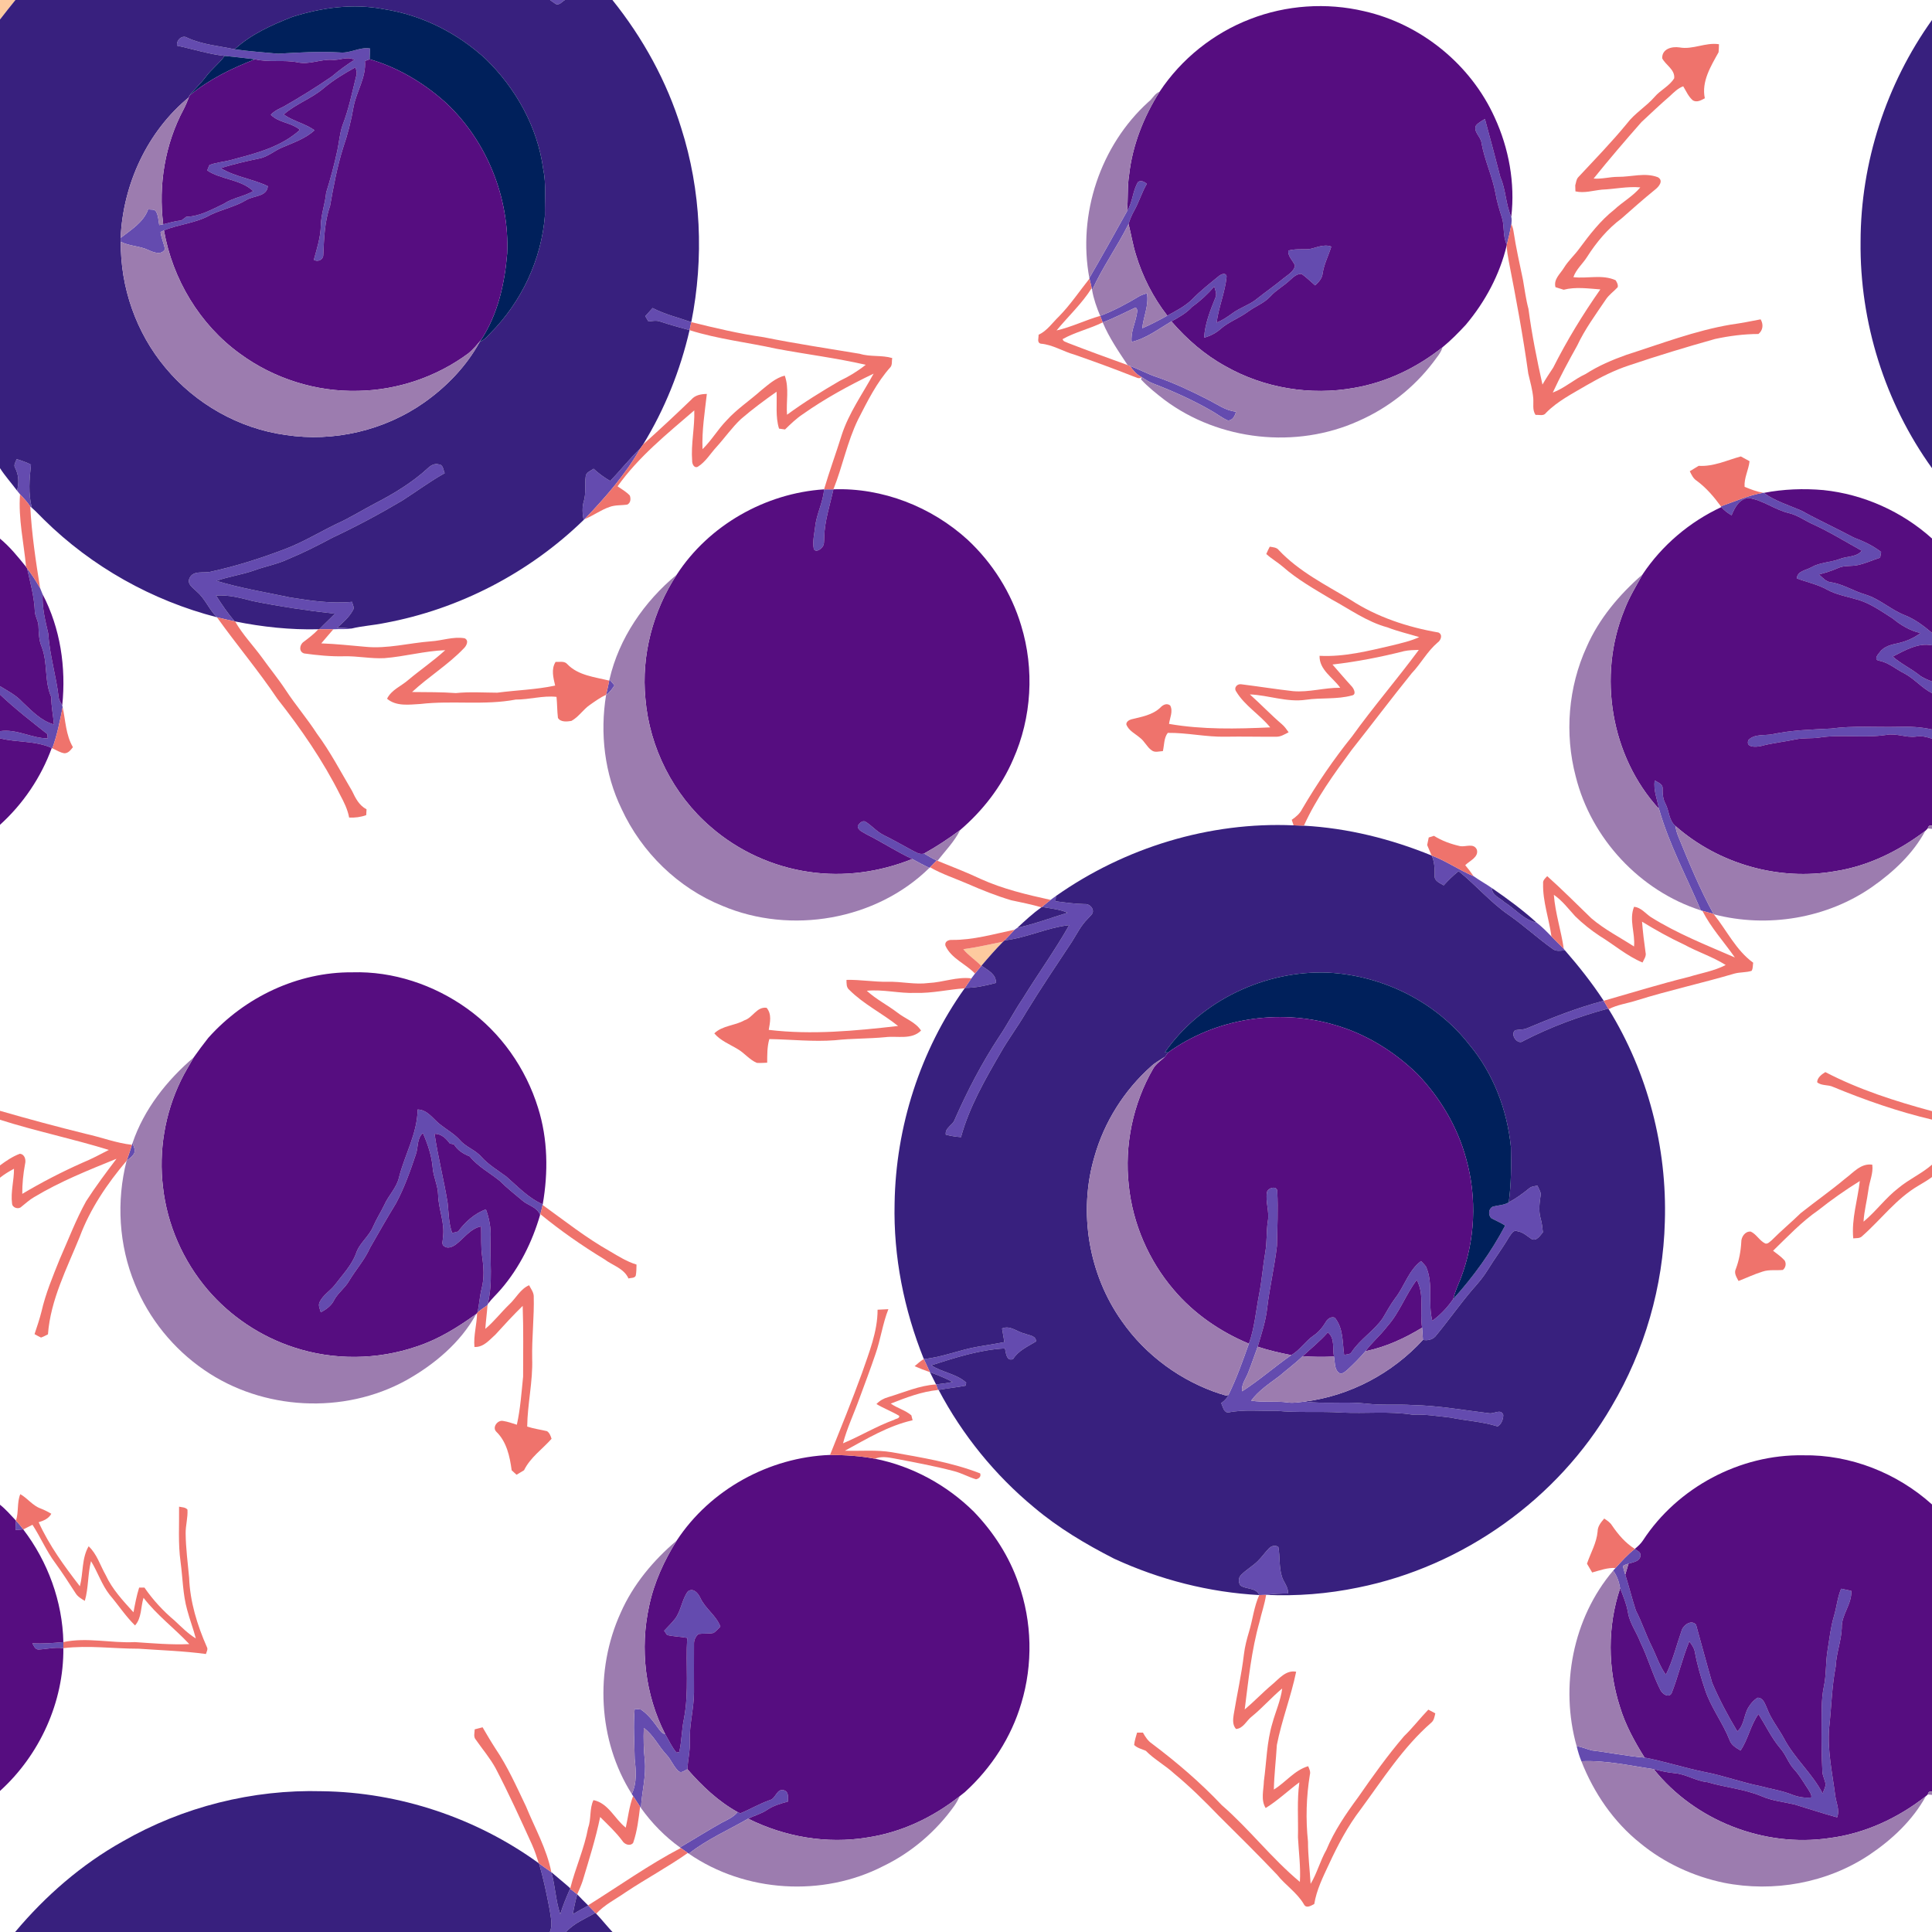 <?xml version="1.0" encoding="UTF-8" ?>
<!DOCTYPE svg PUBLIC "-//W3C//DTD SVG 1.1//EN" "http://www.w3.org/Graphics/SVG/1.1/DTD/svg11.dtd">
<svg width="960pt" height="960pt" viewBox="0 0 960 960" version="1.1" xmlns="http://www.w3.org/2000/svg">
<g id="#644bafff">
<path fill="#644baf" opacity="1.00" d=" M 0.00 0.00 L 0.17 0.00 C 0.13 0.03 0.04 0.10 0.00 0.14 L 0.00 0.00 Z" />
<path fill="#644baf" opacity="1.00" d=" M 273.32 0.00 L 280.73 0.00 C 279.31 0.76 278.01 2.75 276.18 2.01 C 275.20 1.37 274.25 0.71 273.32 0.00 Z" />
<path fill="#644baf" opacity="1.00" d=" M 87.99 22.70 C 87.51 19.92 90.56 17.10 93.16 18.80 C 100.55 22.20 108.73 22.80 116.58 24.48 C 123.73 25.53 130.97 25.98 138.17 26.68 C 148.42 26.09 158.70 25.43 168.97 26.07 C 174.10 26.57 178.84 23.20 183.89 24.10 C 183.81 25.88 183.74 27.66 183.67 29.43 C 183.09 29.66 181.92 30.10 181.33 30.33 C 182.07 38.26 177.21 45.28 175.72 52.86 C 174.54 59.85 172.79 66.76 170.48 73.46 C 167.52 82.91 165.72 92.66 163.99 102.40 C 161.21 110.26 161.05 118.67 160.62 126.90 C 160.51 129.19 157.77 130.27 155.94 129.09 C 157.50 123.48 159.31 117.87 159.42 111.99 C 159.52 106.44 161.58 101.20 162.07 95.70 C 164.24 88.80 166.11 81.80 167.63 74.72 C 168.54 70.52 168.79 66.17 170.25 62.11 C 173.29 54.29 174.95 46.04 176.96 37.92 C 177.56 36.42 177.11 34.90 176.58 33.47 C 171.06 36.52 165.64 39.77 160.81 43.85 C 154.76 49.04 146.94 51.60 140.96 56.91 C 145.73 60.21 151.58 61.39 156.30 64.72 C 151.73 68.90 145.82 70.87 140.24 73.26 C 136.39 74.85 133.17 77.86 129.02 78.71 C 122.51 80.05 116.02 81.56 109.67 83.54 C 116.90 87.93 125.53 88.88 133.08 92.51 C 132.63 97.82 126.03 97.16 122.49 99.34 C 116.95 102.70 110.55 103.96 104.74 106.69 C 97.58 110.88 89.07 111.36 81.47 114.46 C 81.04 114.67 80.20 115.10 79.77 115.31 C 80.14 118.23 81.39 120.93 82.00 123.79 C 80.25 127.00 76.28 125.41 73.73 124.24 C 69.38 122.15 64.32 122.37 60.03 120.14 C 60.01 119.66 59.97 118.70 59.94 118.22 C 65.11 114.14 71.24 110.57 73.61 104.04 C 75.02 104.27 76.97 103.73 77.69 105.37 C 78.68 107.37 78.74 109.68 79.13 111.85 C 79.63 111.74 80.61 111.54 81.10 111.44 C 84.08 110.70 87.04 109.82 90.11 109.53 C 90.93 108.92 91.75 108.32 92.57 107.71 C 99.31 107.53 105.31 104.05 111.25 101.23 C 115.72 98.25 121.23 97.65 125.84 94.96 C 119.49 89.01 110.05 89.36 102.96 84.71 C 103.30 83.81 103.66 82.91 104.07 82.03 C 107.42 80.65 111.14 80.50 114.62 79.52 C 126.72 76.33 139.53 73.17 149.03 64.53 C 144.81 60.84 138.57 61.09 134.56 57.02 C 136.32 55.09 138.70 54.02 141.01 52.92 C 149.17 48.24 157.19 43.31 164.93 37.96 C 168.43 34.94 172.20 32.26 176.07 29.73 C 172.63 27.77 168.72 30.13 165.02 29.73 C 159.23 29.38 153.67 32.25 147.90 30.98 C 140.89 29.59 133.69 31.13 126.72 29.46 C 121.70 28.80 116.66 28.31 111.62 27.78 C 103.60 26.88 95.87 24.37 87.99 22.70 Z" />
<path fill="#644baf" opacity="1.00" d=" M 733.40 62.37 C 734.57 60.93 736.31 60.12 737.84 59.10 C 740.46 68.75 743.08 78.39 745.54 88.08 C 748.33 94.38 748.10 101.45 750.95 107.72 C 751.26 108.91 751.12 110.16 751.02 111.37 C 750.40 114.80 749.64 118.21 748.75 121.58 C 746.59 117.38 747.71 112.44 746.27 108.03 C 745.02 104.13 743.80 100.22 743.12 96.17 C 741.55 87.58 737.68 79.63 736.14 71.04 C 735.89 67.90 732.00 65.67 733.40 62.37 Z" />
<path fill="#644baf" opacity="1.00" d=" M 565.50 90.40 C 567.01 89.45 568.66 90.29 569.84 91.36 C 567.36 95.60 566.00 100.35 563.61 104.62 C 562.42 106.74 561.45 108.97 560.77 111.30 C 555.22 122.51 547.83 132.74 542.66 144.14 L 542.46 143.15 C 542.11 141.57 541.74 140.00 541.36 138.43 L 541.29 138.15 C 547.67 127.18 553.84 116.08 560.00 104.99 C 562.86 100.55 562.73 94.90 565.50 90.40 Z" />
<path fill="#644baf" opacity="1.00" d=" M 650.27 123.83 C 653.99 123.19 657.69 121.09 661.51 122.53 C 660.17 126.96 657.92 131.13 657.23 135.77 C 656.99 138.31 655.27 140.17 653.48 141.81 C 651.23 139.91 649.16 137.79 646.74 136.11 C 644.44 135.96 642.68 137.66 641.10 139.07 C 638.03 142.04 634.15 144.06 631.27 147.25 C 628.16 150.68 623.65 152.22 620.01 154.96 C 615.72 158.11 610.56 159.90 606.53 163.43 C 604.18 165.54 601.34 166.96 598.31 167.79 C 598.74 160.86 601.36 154.25 603.95 147.87 C 604.81 146.04 603.80 144.16 603.37 142.37 C 600.11 146.16 596.45 149.53 592.38 152.44 C 589.51 155.62 585.77 157.65 582.08 159.70 C 575.71 163.44 569.60 168.18 562.31 169.89 C 561.79 165.31 563.88 161.09 564.75 156.70 C 564.95 155.36 565.57 153.79 564.30 152.79 C 558.86 155.29 553.56 158.13 547.93 160.20 C 547.51 159.12 547.09 158.04 546.67 156.96 C 553.48 154.36 559.94 150.91 566.18 147.15 C 567.35 146.51 568.64 146.14 569.92 145.72 C 570.97 151.71 568.17 157.26 567.58 163.11 C 571.85 161.26 575.97 159.11 580.03 156.84 C 584.37 154.44 588.91 152.20 592.46 148.65 C 596.46 144.54 600.96 141.00 605.39 137.39 C 606.50 136.37 609.10 135.07 609.50 137.41 C 608.76 145.22 605.52 152.55 604.54 160.31 C 607.42 159.15 610.00 157.41 612.50 155.58 C 616.10 152.93 620.50 151.63 624.05 148.88 C 628.42 145.35 633.07 142.18 637.40 138.59 C 639.64 136.68 642.93 135.12 643.47 131.96 C 642.48 129.40 639.88 127.55 640.15 124.52 C 643.46 123.61 646.89 123.94 650.27 123.83 Z" />
<path fill="#644baf" opacity="1.00" d=" M 324.29 153.05 C 330.36 156.24 337.08 157.78 343.50 160.07 C 343.21 161.39 342.91 162.72 342.63 164.06 C 337.79 162.73 332.95 161.43 328.20 159.83 C 326.26 159.06 324.19 159.50 322.20 159.73 C 321.67 158.86 321.15 157.99 320.64 157.11 C 321.85 155.75 323.07 154.40 324.29 153.05 Z" />
<path fill="#644baf" opacity="1.00" d=" M 561.44 181.85 C 565.96 183.42 570.13 185.82 574.68 187.31 C 583.32 190.26 591.59 194.18 599.71 198.31 C 604.44 200.60 608.76 204.00 614.15 204.56 C 613.69 206.59 612.59 208.83 610.21 208.96 C 607.43 207.82 605.08 205.88 602.48 204.41 C 593.19 199.01 583.37 194.59 573.36 190.72 C 571.17 189.93 569.20 188.69 567.29 187.40 C 564.81 186.16 563.04 184.04 561.44 181.85 Z" />
<path fill="#644baf" opacity="1.00" d=" M 303.20 238.97 C 308.36 233.71 312.85 227.84 318.21 222.77 C 310.81 235.78 300.83 247.14 290.53 257.92 L 290.05 258.33 C 289.35 255.23 289.21 252.02 290.12 248.94 C 291.26 245.02 290.52 240.92 291.01 236.93 C 291.06 234.72 293.46 234.02 294.95 232.92 C 297.47 235.23 300.21 237.29 303.20 238.97 Z" />
<path fill="#644baf" opacity="1.00" d=" M 8.27 228.12 C 10.71 228.85 13.10 229.73 15.40 230.85 C 14.61 237.93 13.97 245.37 15.84 252.32 L 15.03 251.71 C 13.63 249.45 11.76 247.55 9.95 245.63 C 9.44 245.02 8.95 244.40 8.46 243.78 C 9.48 240.03 9.36 236.03 7.55 232.55 C 6.57 231.05 7.83 229.55 8.27 228.12 Z" />
<path fill="#644baf" opacity="1.00" d=" M 212.65 232.60 C 214.06 231.21 216.05 230.12 218.07 230.76 C 220.31 230.93 220.22 233.54 220.97 235.12 C 213.65 239.20 206.92 244.23 199.87 248.74 C 188.59 255.43 177.01 261.62 165.14 267.19 C 158.09 270.97 150.95 274.59 143.55 277.65 C 138.08 280.31 132.05 281.33 126.37 283.41 C 120.22 285.59 113.70 286.45 107.54 288.62 C 119.51 292.27 131.89 294.26 144.12 296.86 C 154.28 298.48 164.61 300.04 174.93 299.04 C 175.18 300.42 176.29 301.94 175.33 303.28 C 173.44 306.72 170.43 309.33 167.56 311.92 C 169.94 311.96 172.33 312.07 174.71 312.31 C 171.73 312.83 168.66 312.48 165.65 312.68 C 163.31 312.70 160.98 312.67 158.64 312.67 C 161.16 310.02 163.88 307.57 166.42 304.95 C 152.68 303.42 139.00 301.37 125.45 298.64 C 119.54 297.07 113.55 295.49 107.37 295.93 C 110.17 300.38 113.16 304.73 116.59 308.74 C 113.66 308.07 110.71 307.49 107.81 306.72 C 103.93 302.98 102.04 297.65 97.94 294.10 C 96.18 292.23 92.82 290.44 94.13 287.37 C 96.02 283.08 101.41 285.06 105.01 284.00 C 117.26 281.34 129.27 277.51 140.99 273.06 C 150.16 269.68 158.51 264.54 167.28 260.29 C 173.81 257.36 179.87 253.54 186.20 250.22 C 195.63 245.36 204.81 239.80 212.65 232.60 Z" />
<path fill="#644baf" opacity="1.00" d=" M 409.47 243.15 C 411.02 243.14 412.56 243.13 414.12 243.14 C 412.42 251.05 409.71 258.85 409.55 267.03 C 409.42 268.80 409.76 270.92 408.24 272.23 C 407.30 273.31 405.07 274.57 404.35 272.62 C 403.71 269.07 404.59 265.49 405.02 261.97 C 405.64 255.49 409.01 249.67 409.47 243.15 Z" />
<path fill="#644baf" opacity="1.00" d=" M 855.10 251.59 C 862.03 249.19 868.78 246.11 876.07 244.87 L 876.41 244.91 C 882.11 249.05 888.92 251.03 895.29 253.83 C 903.71 258.50 912.48 262.49 920.97 267.03 C 925.83 268.89 930.59 271.05 934.73 274.28 C 934.55 275.22 934.39 276.16 934.23 277.11 C 930.47 278.30 926.88 280.00 923.02 280.81 C 919.79 281.52 916.32 280.82 913.27 282.29 C 910.22 283.60 907.06 284.63 903.85 285.44 C 905.58 286.96 907.18 288.98 909.61 289.31 C 915.67 290.15 920.87 293.65 926.68 295.36 C 933.97 297.51 939.53 303.02 946.56 305.73 C 951.59 307.70 955.88 311.03 960.00 314.45 L 960.00 320.66 C 953.09 319.24 946.44 323.21 940.50 326.24 C 944.48 329.81 949.40 332.05 953.58 335.37 C 955.47 336.89 957.76 337.73 960.00 338.63 L 960.00 344.42 C 954.96 341.89 951.36 337.36 946.42 334.71 C 942.06 332.57 938.36 329.09 933.43 328.26 C 931.07 327.57 933.08 325.21 934.01 324.10 C 936.29 320.94 940.23 320.25 943.78 319.46 C 947.54 318.53 951.16 316.93 954.27 314.59 C 949.11 313.37 944.52 310.69 940.48 307.33 C 934.62 303.64 928.87 299.39 922.03 297.70 C 917.29 296.30 912.34 295.43 907.96 293.04 C 903.23 290.37 897.86 289.31 892.83 287.41 C 893.12 283.67 897.32 283.42 899.95 281.92 C 904.37 279.34 909.65 279.52 914.35 277.69 C 917.91 276.29 922.52 276.91 925.11 273.65 C 916.94 269.15 909.01 264.19 900.51 260.36 C 896.64 258.56 893.10 255.97 888.90 254.96 C 881.92 253.34 876.08 248.53 868.94 247.47 C 864.22 247.81 861.99 252.22 860.41 256.06 C 858.54 254.93 856.70 253.69 855.38 251.94 L 855.10 251.59 Z" />
<path fill="#644baf" opacity="1.00" d=" M 13.46 282.41 C 15.85 285.52 17.96 288.83 19.93 292.23 C 20.35 293.27 20.77 294.31 21.20 295.34 C 20.86 302.02 22.52 308.46 24.00 314.89 C 24.67 325.72 28.01 336.12 29.20 346.86 C 29.46 348.20 30.33 349.30 30.93 350.51 C 30.98 350.73 31.09 351.18 31.14 351.40 C 29.75 358.28 28.43 365.20 25.99 371.81 L 25.71 371.68 C 17.64 367.95 8.48 369.04 0.00 366.87 L 0.00 363.31 C 8.24 362.05 15.61 366.86 23.72 366.90 C 23.67 366.37 23.59 365.31 23.55 364.78 C 15.52 358.45 7.43 352.17 0.00 345.13 L 0.00 340.95 C 3.88 343.33 8.03 345.43 11.14 348.86 C 15.78 353.19 20.48 358.28 26.79 359.97 C 26.46 355.44 25.42 350.99 25.50 346.43 C 21.91 338.51 23.85 329.39 20.68 321.33 C 19.28 318.05 19.29 314.46 19.11 310.97 C 19.02 308.54 17.53 306.45 17.32 304.05 C 17.05 296.69 15.06 289.55 13.46 282.41 Z" />
<path fill="#644baf" opacity="1.00" d=" M 302.73 338.20 L 302.85 337.61 C 303.67 338.59 304.51 339.57 305.34 340.55 C 304.17 342.28 303.01 344.09 301.18 345.22 C 301.73 342.89 302.26 340.55 302.73 338.20 Z" />
<path fill="#644baf" opacity="1.00" d=" M 909.93 362.01 C 920.88 360.52 931.96 361.42 942.97 361.17 C 948.67 360.97 954.42 361.19 960.00 362.46 L 960.00 367.08 C 957.47 366.17 954.79 365.53 952.10 366.00 C 947.09 366.69 942.21 364.18 937.20 365.19 C 926.12 366.87 914.84 364.76 903.77 366.52 C 900.02 367.05 896.20 366.58 892.48 367.35 C 886.67 368.62 880.72 369.14 874.98 370.72 C 872.61 371.24 867.28 371.61 868.77 367.75 C 871.75 364.54 876.83 365.62 880.79 364.81 C 890.36 362.77 900.19 362.52 909.93 362.01 Z" />
<path fill="#644baf" opacity="1.00" d=" M 822.23 387.81 C 823.72 388.78 826.20 389.50 826.14 391.68 C 826.12 394.31 826.24 397.01 827.56 399.37 C 829.46 402.96 829.18 407.59 832.48 410.38 C 832.79 412.25 833.27 414.10 834.02 415.85 C 839.32 428.81 844.67 441.79 851.41 454.09 C 849.58 453.56 847.73 453.10 845.91 452.59 C 845.72 452.53 845.32 452.41 845.13 452.35 C 838.06 435.64 829.32 419.48 824.34 401.95 C 823.51 397.23 821.47 392.70 822.23 387.81 Z" />
<path fill="#644baf" opacity="1.00" d=" M 426.23 410.36 C 426.95 409.15 428.23 407.72 429.82 408.16 C 433.10 410.08 435.55 413.19 438.99 414.90 C 443.64 417.21 448.18 419.74 452.73 422.25 C 454.74 423.20 456.82 424.89 459.18 424.11 C 461.20 425.35 463.26 426.56 465.43 427.56 C 464.32 428.69 463.22 429.83 462.11 430.95 L 461.82 431.24 C 458.91 429.89 456.09 428.38 453.28 426.83 C 445.44 423.18 438.23 418.38 430.49 414.54 C 428.91 413.44 426.16 412.69 426.23 410.36 Z" />
<path fill="#644baf" opacity="1.00" d=" M 711.36 425.10 C 718.65 427.78 725.01 432.38 732.18 435.34 C 735.16 437.47 738.38 439.23 741.39 441.32 C 741.21 444.85 745.41 446.21 747.58 448.31 C 752.94 451.60 757.16 457.12 763.54 458.44 C 766.19 460.51 768.58 462.90 770.90 465.33 C 772.88 467.42 775.01 469.37 777.03 471.45 L 777.60 472.21 C 775.57 472.37 773.29 472.90 771.53 471.54 C 764.16 466.28 757.46 460.12 750.06 454.89 C 740.76 448.59 733.50 439.86 724.76 432.88 C 722.09 435.00 719.64 437.38 717.37 439.92 C 715.49 438.73 712.65 437.85 712.88 435.12 C 712.88 431.70 712.88 428.25 711.36 425.10 Z" />
<path fill="#644baf" opacity="1.00" d=" M 522.05 447.15 C 522.90 446.48 523.78 445.85 524.67 445.24 C 524.63 445.89 524.54 447.18 524.50 447.83 C 529.33 448.46 534.16 449.15 539.04 449.24 C 540.81 449.06 542.56 450.44 542.99 452.13 C 543.50 454.08 541.53 455.20 540.50 456.52 C 537.20 459.73 535.18 463.90 532.76 467.75 C 525.05 479.43 517.22 491.02 509.91 502.95 C 505.93 509.88 501.06 516.25 497.13 523.21 C 489.42 536.53 481.59 550.09 477.51 565.04 C 474.95 564.85 472.43 564.46 469.96 563.81 C 469.47 560.35 473.36 559.24 474.36 556.39 C 480.62 542.19 487.78 528.37 496.31 515.39 C 500.54 509.16 503.96 502.42 508.20 496.19 C 515.74 483.93 524.20 472.25 531.29 459.70 C 520.26 460.89 510.14 466.04 499.12 467.27 C 500.88 465.58 502.49 463.73 504.16 461.96 C 504.51 461.72 505.20 461.23 505.54 460.99 C 514.04 459.16 522.18 456.09 530.47 453.52 C 526.42 451.75 522.00 451.45 517.72 450.64 C 519.17 449.49 520.58 448.29 522.05 447.15 Z" />
<path fill="#644baf" opacity="1.00" d=" M 487.59 479.96 L 487.69 479.83 C 490.72 482.07 495.08 483.99 494.88 488.42 C 489.84 489.71 484.72 490.93 479.48 490.86 C 480.56 489.29 481.59 487.70 482.68 486.14 C 483.26 485.34 483.85 484.55 484.47 483.77 C 485.49 482.48 486.54 481.22 487.59 479.96 Z" />
<path fill="#644baf" opacity="1.00" d=" M 758.79 510.93 C 771.24 505.73 783.79 500.69 796.87 497.28 C 797.62 498.56 798.38 499.85 799.15 501.15 C 784.62 505.02 770.42 510.32 757.03 517.19 C 754.17 519.66 750.08 513.92 752.94 511.89 C 754.88 511.53 756.94 511.75 758.79 510.93 Z" />
<path fill="#644baf" opacity="1.00" d=" M 207.52 551.31 C 212.35 551.41 215.04 555.79 218.45 558.54 C 221.79 561.21 225.60 563.30 228.51 566.49 C 231.48 569.99 236.14 571.32 239.15 574.79 C 242.70 578.74 247.28 581.47 251.52 584.58 C 257.25 589.55 262.60 595.35 269.68 598.41 L 269.63 598.73 C 269.31 600.27 268.91 601.79 268.49 603.31 L 268.37 603.71 C 266.93 599.78 262.43 599.05 259.55 596.55 C 255.74 593.33 251.80 590.26 248.28 586.73 C 243.29 582.73 237.46 579.63 233.37 574.60 C 230.24 573.38 227.33 571.55 225.55 568.62 C 224.87 568.48 224.20 568.34 223.53 568.22 C 221.65 565.68 219.32 563.36 215.92 563.36 C 217.61 574.89 220.55 586.16 222.42 597.66 C 222.98 602.68 222.90 607.84 224.68 612.66 C 225.43 612.47 226.92 612.10 227.67 611.92 C 231.16 607.12 235.84 602.97 241.45 600.90 C 243.08 605.42 244.04 610.18 243.76 615.01 C 243.34 626.03 245.05 637.22 242.31 648.06 L 242.24 648.51 C 240.56 649.66 238.88 650.82 237.31 652.13 C 238.13 648.16 238.35 644.08 239.35 640.15 C 240.69 635.05 240.35 629.72 239.61 624.57 C 238.86 619.54 239.24 614.45 239.07 609.39 C 233.68 610.44 230.59 615.32 226.45 618.40 C 224.88 619.55 222.46 620.63 220.72 619.25 C 219.15 618.31 220.15 616.38 220.09 614.97 C 221.20 607.75 217.85 600.88 217.70 593.72 C 217.61 589.13 215.40 584.94 215.01 580.39 C 214.53 574.36 212.55 568.52 210.15 563.01 C 207.05 565.70 207.90 570.08 206.63 573.62 C 203.86 581.91 200.90 590.20 196.78 597.92 C 192.33 605.19 188.12 612.60 183.89 620.00 C 181.23 626.02 176.75 630.93 173.42 636.55 C 171.38 640.07 167.88 642.45 165.98 646.08 C 164.63 648.87 162.05 650.65 159.40 652.09 C 158.96 650.40 157.93 648.58 158.88 646.87 C 160.57 643.44 164.06 641.44 166.37 638.48 C 170.15 633.44 174.72 628.82 176.92 622.79 C 178.60 617.64 183.36 614.42 185.40 609.47 C 187.00 605.77 189.20 602.38 190.94 598.75 C 193.05 593.97 197.11 590.22 198.27 584.99 C 201.14 573.71 207.37 563.21 207.52 551.31 Z" />
<path fill="#644baf" opacity="1.00" d=" M 65.57 568.85 L 65.86 567.96 C 66.32 569.53 67.37 571.17 66.75 572.88 C 65.98 574.60 64.30 575.63 62.90 576.79 C 63.91 574.18 64.70 571.50 65.57 568.85 Z" />
<path fill="#644baf" opacity="1.00" d=" M 759.67 590.62 C 760.82 589.51 762.46 589.43 763.95 589.15 C 764.54 590.46 765.25 591.73 765.64 593.14 C 765.06 597.19 764.36 601.40 765.52 605.43 C 766.19 607.67 766.40 610.00 766.66 612.32 C 765.26 613.89 763.63 616.79 761.14 615.74 C 758.84 614.25 756.78 612.16 753.95 611.78 C 751.83 610.89 750.87 613.44 749.81 614.72 C 746.53 620.35 742.58 625.53 739.19 631.09 C 737.07 634.56 734.42 637.66 731.72 640.68 C 725.24 648.29 719.52 656.49 713.13 664.17 C 711.52 665.77 709.22 666.21 707.05 665.78 C 706.94 663.75 706.81 661.73 706.63 659.72 C 705.37 651.86 707.93 643.32 703.99 636.00 C 698.44 643.29 695.45 652.27 689.27 659.13 C 685.98 663.49 681.72 667.00 678.49 671.42 C 675.72 674.66 672.71 677.70 669.57 680.60 C 668.31 681.59 666.72 683.35 665.08 681.99 C 662.93 680.01 663.38 676.69 662.84 674.07 C 662.04 670.04 663.42 664.94 659.80 662.06 C 655.98 666.37 651.50 669.97 647.31 673.88 C 643.68 677.42 639.58 680.43 635.74 683.74 C 630.78 687.47 625.45 690.90 621.70 695.98 C 627.81 696.94 634.02 696.02 640.14 696.90 C 642.87 697.26 645.61 696.73 648.33 696.44 C 658.55 697.75 668.93 696.26 679.17 697.46 C 686.76 698.38 694.41 697.62 702.01 698.17 C 714.77 698.41 727.35 700.73 739.99 702.24 C 742.32 702.66 745.83 699.79 746.97 703.09 C 747.00 705.13 746.00 707.81 744.14 708.78 C 736.55 706.34 728.54 706.01 720.78 704.39 C 714.50 703.75 708.28 702.63 701.94 702.96 C 690.38 701.11 678.63 702.46 666.98 701.91 C 656.01 701.17 644.99 702.10 634.05 700.99 C 626.07 701.25 617.98 700.23 610.11 701.90 C 607.90 701.52 607.63 698.87 606.82 697.20 C 608.46 696.01 609.95 694.58 610.66 692.63 C 614.57 684.57 617.55 676.10 620.57 667.67 C 623.40 659.80 624.04 651.40 625.63 643.24 C 627.02 636.29 627.50 629.21 628.71 622.23 C 629.62 617.16 629.20 611.98 629.96 606.90 C 630.90 602.04 628.67 597.21 629.56 592.35 C 630.00 590.10 634.80 588.98 634.67 592.07 C 635.15 601.05 634.68 610.08 634.51 619.07 C 633.33 629.45 630.85 639.64 629.65 650.02 C 628.93 656.59 626.79 662.86 624.94 669.17 C 623.30 673.50 621.89 677.92 620.15 682.22 C 619.01 685.18 616.68 687.97 617.21 691.33 C 625.72 685.86 633.32 679.16 641.60 673.36 C 645.94 670.89 648.58 666.46 652.67 663.66 C 655.29 661.93 657.23 659.44 658.85 656.79 C 659.66 655.31 661.54 654.03 663.24 654.75 C 667.55 659.90 667.02 666.98 667.90 673.25 C 669.21 672.89 670.95 673.16 671.67 671.72 C 675.92 665.37 682.71 661.31 687.05 655.04 C 689.06 651.69 690.89 648.24 693.23 645.10 C 697.89 639.16 699.84 631.30 706.11 626.62 C 706.95 627.51 707.86 628.37 708.58 629.39 C 712.38 637.90 709.39 647.52 711.71 656.29 C 715.77 653.33 719.24 649.64 722.07 645.50 C 732.13 634.41 740.91 622.21 747.91 608.97 C 745.65 607.52 743.17 606.48 740.83 605.19 C 739.44 603.42 739.62 600.72 741.70 599.57 C 744.36 598.88 747.26 598.90 749.69 597.45 C 753.25 595.54 756.53 593.17 759.67 590.62 Z" />
<path fill="#644baf" opacity="1.00" d=" M 497.92 660.11 C 502.01 658.35 505.48 661.91 509.33 662.72 C 511.23 663.53 515.04 663.73 514.75 666.57 C 510.64 669.11 506.03 671.05 503.37 675.33 C 500.10 676.57 499.82 672.11 499.36 670.01 C 486.77 670.65 474.68 674.61 462.76 678.41 C 468.18 681.98 475.19 682.56 480.10 687.03 C 480.02 687.41 479.85 688.16 479.77 688.54 C 475.34 689.39 470.83 689.80 466.40 690.64 L 466.09 690.68 C 465.76 689.75 465.44 688.83 465.12 687.92 C 467.89 687.64 470.65 687.22 473.39 686.71 C 469.76 684.75 465.92 683.26 462.07 681.82 C 461.07 679.64 460.05 677.46 459.04 675.29 C 468.25 674.45 476.85 670.68 485.94 669.16 C 490.32 668.42 494.71 667.74 499.07 666.89 C 498.67 664.63 498.29 662.37 497.92 660.11 Z" />
<path fill="#644baf" opacity="1.00" d=" M 7.96 755.63 C 9.24 756.98 10.44 758.41 11.54 759.93 C 10.28 760.07 9.02 760.21 7.76 760.25 C 7.64 758.70 7.83 757.14 7.96 755.63 Z" />
<path fill="#644baf" opacity="1.00" d=" M 630.48 769.45 C 631.67 768.16 633.73 767.55 635.22 768.73 C 636.06 773.45 635.50 778.37 636.86 783.03 C 637.62 786.08 640.30 788.47 640.00 791.81 C 636.35 791.77 632.71 791.94 629.11 792.48 C 627.97 792.53 626.84 792.56 625.71 792.58 C 624.15 788.75 619.23 789.87 616.32 787.79 C 615.33 786.28 615.29 783.99 616.62 782.67 C 619.09 780.08 622.27 778.32 624.83 775.84 C 626.91 773.88 628.48 771.47 630.48 769.45 Z" />
<path fill="#644baf" opacity="1.00" d=" M 802.74 779.13 C 805.76 775.79 808.76 772.40 812.35 769.65 C 813.42 770.57 815.46 771.20 815.14 773.00 C 814.89 776.00 811.40 776.20 809.20 777.00 C 808.19 777.23 807.26 777.61 806.40 778.14 C 806.69 779.59 807.15 780.99 807.59 782.41 C 809.43 788.32 810.93 794.34 812.84 800.22 C 815.87 806.03 817.83 812.31 820.79 818.15 C 823.10 822.83 824.67 827.90 827.76 832.17 C 831.18 825.27 832.96 817.76 835.49 810.54 C 836.18 807.66 840.28 804.53 842.74 807.27 C 845.44 816.86 847.97 826.53 850.75 836.11 C 854.30 844.47 858.59 852.52 863.26 860.31 C 866.88 857.19 866.43 851.79 869.04 847.99 C 870.11 846.24 871.56 844.69 873.30 843.59 C 876.17 843.51 877.03 846.77 878.03 848.87 C 879.98 854.17 883.58 858.59 886.29 863.50 C 891.47 873.58 900.46 881.10 905.66 891.17 C 906.21 889.77 906.80 888.38 907.17 886.92 C 906.96 884.56 905.54 882.47 905.52 880.08 C 905.18 872.71 905.05 865.33 905.15 857.96 C 905.24 851.32 904.90 844.62 906.26 838.09 C 907.56 832.11 907.10 825.94 908.12 819.93 C 909.05 814.26 909.64 808.51 911.30 802.99 C 912.65 798.50 913.00 793.75 914.86 789.42 C 916.53 789.77 918.20 790.13 919.90 790.49 C 920.27 797.18 914.87 802.39 915.17 809.00 C 914.92 815.47 912.39 821.59 912.15 828.07 C 910.18 838.27 910.02 848.68 908.86 858.98 C 908.02 870.09 910.48 881.01 911.89 891.97 C 912.31 895.64 914.30 899.33 912.86 903.04 C 905.72 901.10 898.70 898.74 891.62 896.61 C 886.19 895.33 880.53 894.82 875.37 892.55 C 866.75 888.92 857.34 888.22 848.46 885.55 C 842.63 885.01 837.63 881.44 831.79 881.05 C 828.37 880.72 825.04 879.92 821.72 879.08 C 809.81 877.35 797.86 874.60 785.78 875.15 C 784.78 872.73 784.06 870.21 783.43 867.68 C 786.06 868.00 788.47 869.17 791.03 869.78 C 799.77 870.81 808.39 872.65 817.18 873.33 C 827.16 875.24 836.85 878.43 846.81 880.45 C 856.28 882.23 865.33 885.67 874.79 887.53 C 879.99 888.97 885.40 889.70 890.44 891.75 C 893.47 892.92 896.76 893.50 900.02 893.14 C 900.32 891.73 899.28 890.59 898.70 889.45 C 896.41 886.05 894.42 882.42 891.66 879.36 C 888.61 876.21 887.43 871.82 884.49 868.59 C 880.18 863.43 877.33 857.34 873.78 851.70 C 869.82 857.24 868.67 864.19 864.86 869.83 C 862.69 868.49 860.25 867.17 859.41 864.58 C 856.01 855.96 850.18 848.53 847.26 839.70 C 845.19 833.54 843.35 827.29 842.17 820.89 C 841.82 818.86 840.61 817.18 839.40 815.60 C 835.90 824.05 833.92 833.05 830.54 841.54 C 828.86 843.80 826.15 841.68 825.13 839.91 C 821.18 832.19 818.88 823.76 815.07 815.98 C 813.19 810.93 809.71 806.52 808.91 801.10 C 808.19 796.96 806.56 793.08 805.03 789.20 C 804.51 786.06 803.46 783.01 801.60 780.41 C 801.88 780.09 802.45 779.45 802.74 779.13 Z" />
<path fill="#644baf" opacity="1.00" d=" M 341.79 790.76 C 344.44 788.81 346.86 791.57 347.92 793.86 C 350.37 799.31 355.80 802.59 357.96 808.23 C 356.86 809.32 355.86 810.54 354.56 811.40 C 352.11 811.93 349.57 811.57 347.10 811.92 C 345.62 813.15 344.76 815.02 344.85 816.96 C 344.77 824.96 344.88 832.96 344.85 840.97 C 344.79 849.03 342.50 856.92 342.77 865.01 C 343.01 869.76 341.77 874.40 341.59 879.13 C 340.18 879.67 338.54 881.38 337.09 880.04 C 334.61 877.70 333.46 874.30 331.11 871.84 C 327.14 867.61 324.68 862.07 319.90 858.62 C 319.69 863.98 319.84 869.36 320.39 874.70 C 321.19 882.66 318.84 890.47 318.50 898.38 L 318.06 897.73 C 316.89 895.97 315.75 894.21 314.59 892.45 C 314.43 892.20 314.09 891.68 313.93 891.42 C 316.55 885.93 316.02 879.82 315.37 873.98 C 315.26 865.71 314.60 857.40 315.36 849.15 C 316.39 849.19 317.43 849.29 318.46 849.45 C 322.07 851.85 324.67 855.42 327.20 858.88 C 328.08 860.03 328.94 861.40 330.52 861.66 C 332.37 864.73 333.80 868.09 336.14 870.85 C 336.48 870.77 337.16 870.62 337.51 870.55 C 338.79 865.09 338.70 859.40 339.87 853.91 C 342.42 840.69 340.64 827.20 341.47 813.86 C 338.17 813.25 334.78 813.18 331.51 812.47 C 330.98 811.76 330.49 811.04 330.02 810.31 C 331.85 808.35 333.77 806.48 335.43 804.38 C 338.48 800.30 338.79 794.84 341.79 790.76 Z" />
<path fill="#644baf" opacity="1.00" d=" M 16.08 816.57 C 21.22 816.79 26.37 816.45 31.49 815.94 C 31.49 816.70 31.48 818.21 31.48 818.97 C 27.34 818.33 23.28 819.45 19.17 819.63 C 17.45 819.67 16.81 817.78 16.08 816.57 Z" />
<path fill="#644baf" opacity="1.00" d=" M 382.55 894.45 C 385.49 893.74 385.88 888.78 389.29 889.52 C 391.97 890.02 391.63 893.13 391.50 895.20 C 387.93 896.16 384.31 897.18 381.22 899.29 C 378.32 901.28 374.86 902.13 371.74 903.68 C 361.87 909.38 351.25 913.99 342.26 921.07 C 342.14 920.98 341.90 920.81 341.78 920.73 C 340.62 919.88 339.45 919.07 338.28 918.26 L 337.86 917.96 C 344.80 913.94 351.58 909.63 358.58 905.70 C 361.42 904.25 364.44 902.94 366.53 900.43 C 366.86 900.58 367.53 900.88 367.86 901.03 C 372.83 899.01 377.46 896.21 382.55 894.45 Z" />
<path fill="#644baf" opacity="1.00" d=" M 267.85 925.96 C 269.84 927.45 271.92 928.82 273.95 930.26 C 275.94 937.13 276.06 944.39 278.38 951.16 C 279.73 946.83 281.44 942.64 283.29 938.50 C 284.46 939.40 285.64 940.34 286.81 941.27 C 285.93 944.52 285.21 947.82 284.64 951.16 C 287.17 949.67 289.71 948.22 292.31 946.86 C 293.50 948.04 294.69 949.24 295.85 950.47 C 290.84 953.40 285.21 955.60 281.25 960.00 L 273.23 960.00 C 274.72 956.48 273.62 952.66 273.15 949.06 C 271.67 941.30 270.07 933.55 267.85 925.96 Z" />
</g>
<g id="#fdca9fff">
<path fill="#fdca9f" opacity="1.00" d=" M 0.17 0.00 L 7.66 0.00 C 5.08 3.21 2.51 6.43 0.00 9.69 L 0.00 0.14 C 0.04 0.10 0.13 0.03 0.17 0.00 Z" />
<path fill="#fdca9f" opacity="1.00" d=" M 478.67 471.64 C 485.32 470.78 491.84 469.21 498.42 467.93 C 494.67 471.74 491.15 475.76 487.69 479.83 L 487.59 479.96 C 484.78 477.00 481.23 474.84 478.67 471.64 Z" />
</g>
<g id="#38207eff">
<path fill="#38207e" opacity="1.00" d=" M 7.66 0.00 L 273.32 0.00 C 274.25 0.71 275.20 1.37 276.18 2.01 C 278.01 2.75 279.31 0.76 280.73 0.00 L 304.31 0.00 C 319.45 18.86 331.35 40.43 338.48 63.58 C 348.39 94.61 349.86 128.16 343.50 160.07 C 337.08 157.78 330.36 156.24 324.29 153.05 C 323.07 154.40 321.85 155.75 320.64 157.11 C 321.15 157.99 321.67 158.86 322.20 159.73 C 324.19 159.50 326.26 159.06 328.20 159.83 C 332.95 161.43 337.79 162.73 342.63 164.06 C 338.03 184.04 330.30 203.32 319.59 220.81 C 319.13 221.46 318.67 222.12 318.21 222.77 C 312.85 227.84 308.36 233.71 303.20 238.97 C 300.21 237.29 297.47 235.23 294.95 232.92 C 293.46 234.02 291.06 234.72 291.01 236.93 C 290.52 240.92 291.26 245.02 290.12 248.94 C 289.21 252.02 289.35 255.23 290.05 258.33 C 263.01 284.60 228.19 302.74 191.10 309.57 C 185.67 310.71 180.10 310.99 174.71 312.31 C 172.33 312.07 169.94 311.96 167.56 311.92 C 170.43 309.33 173.44 306.72 175.33 303.28 C 176.29 301.94 175.18 300.42 174.93 299.04 C 164.61 300.04 154.28 298.48 144.12 296.86 C 131.89 294.26 119.51 292.27 107.54 288.62 C 113.70 286.45 120.22 285.59 126.37 283.41 C 132.05 281.33 138.08 280.31 143.55 277.65 C 150.95 274.59 158.09 270.97 165.14 267.19 C 177.01 261.62 188.59 255.43 199.87 248.74 C 206.92 244.23 213.65 239.20 220.97 235.12 C 220.22 233.54 220.31 230.93 218.07 230.76 C 216.05 230.12 214.06 231.21 212.65 232.60 C 204.81 239.80 195.63 245.36 186.20 250.22 C 179.87 253.54 173.81 257.36 167.28 260.29 C 158.51 264.54 150.16 269.68 140.99 273.06 C 129.27 277.51 117.26 281.34 105.01 284.00 C 101.41 285.06 96.02 283.08 94.13 287.37 C 92.82 290.44 96.18 292.23 97.94 294.10 C 102.04 297.65 103.93 302.98 107.81 306.72 C 75.59 298.43 45.55 281.59 21.86 258.21 C 19.85 256.24 17.95 254.17 15.84 252.32 C 13.97 245.37 14.61 237.93 15.40 230.85 C 13.10 229.73 10.71 228.85 8.27 228.12 C 7.83 229.55 6.57 231.05 7.55 232.55 C 9.36 236.03 9.48 240.03 8.46 243.78 C 5.68 240.03 2.53 236.55 0.00 232.62 L 0.00 9.69 C 2.51 6.43 5.08 3.21 7.66 0.00 M 145.23 8.40 C 135.03 12.39 124.73 16.99 116.58 24.48 C 108.73 22.80 100.55 22.20 93.16 18.80 C 90.56 17.10 87.51 19.92 87.99 22.70 C 95.87 24.37 103.60 26.88 111.62 27.78 C 108.89 31.58 105.06 34.38 102.28 38.14 C 99.75 41.51 96.61 44.34 93.99 47.63 L 94.04 47.89 C 93.99 48.01 93.91 48.23 93.86 48.34 C 73.15 65.36 61.11 91.59 59.94 118.22 C 59.97 118.70 60.01 119.66 60.03 120.14 C 59.76 142.73 67.65 165.35 82.18 182.69 C 97.08 200.66 118.78 212.99 141.96 216.13 C 165.86 219.80 191.08 213.89 210.85 199.95 C 222.01 192.06 231.78 181.92 238.36 169.89 C 240.52 169.05 242.06 167.29 243.60 165.64 C 259.11 150.06 269.08 128.93 270.77 106.98 C 270.60 99.31 271.50 91.54 269.91 83.98 C 267.12 63.21 256.40 44.03 241.52 29.47 C 227.50 16.48 209.71 7.48 190.77 4.56 C 175.59 1.62 159.84 3.74 145.23 8.40 Z" />
<path fill="#38207e" opacity="1.00" d=" M 924.51 120.00 C 924.57 80.81 937.21 41.80 960.00 9.93 L 960.00 232.64 C 936.60 200.14 924.04 160.03 924.51 120.00 Z" />
<path fill="#38207e" opacity="1.00" d=" M 107.37 295.93 C 113.55 295.49 119.54 297.07 125.45 298.64 C 139.00 301.37 152.68 303.42 166.42 304.95 C 163.88 307.57 161.16 310.02 158.64 312.67 L 158.19 312.67 C 144.32 313.02 130.44 311.54 116.85 308.80 L 116.59 308.74 C 113.16 304.73 110.17 300.38 107.37 295.93 Z" />
<path fill="#38207e" opacity="1.00" d=" M 524.67 445.24 C 558.86 421.16 600.91 408.26 642.78 410.11 C 644.48 410.14 646.19 410.19 647.90 410.28 C 669.72 411.49 691.16 416.86 711.36 425.10 C 712.88 428.25 712.88 431.70 712.88 435.12 C 712.65 437.85 715.49 438.73 717.37 439.92 C 719.64 437.38 722.09 435.00 724.76 432.88 C 733.50 439.86 740.76 448.59 750.06 454.89 C 757.46 460.12 764.16 466.28 771.53 471.54 C 773.29 472.90 775.57 472.37 777.60 472.21 C 784.54 480.16 791.08 488.45 796.87 497.28 C 783.79 500.69 771.24 505.73 758.79 510.93 C 756.94 511.75 754.88 511.53 752.94 511.89 C 750.08 513.92 754.17 519.66 757.03 517.19 C 770.42 510.32 784.62 505.02 799.15 501.15 L 799.34 501.45 C 818.74 532.92 828.43 570.17 827.25 607.10 C 826.41 639.23 817.21 671.11 800.84 698.77 C 774.08 744.87 726.95 778.39 674.72 788.87 C 659.74 791.97 644.39 793.19 629.11 792.48 C 632.71 791.94 636.35 791.77 640.00 791.81 C 640.30 788.47 637.62 786.08 636.86 783.03 C 635.50 778.37 636.06 773.45 635.22 768.73 C 633.73 767.55 631.67 768.16 630.48 769.45 C 628.48 771.47 626.91 773.88 624.83 775.84 C 622.27 778.32 619.09 780.08 616.62 782.67 C 615.29 783.99 615.33 786.28 616.32 787.79 C 619.23 789.87 624.15 788.75 625.71 792.58 C 600.82 791.24 576.32 784.96 553.69 774.54 C 553.61 774.49 553.43 774.41 553.35 774.37 C 539.41 767.25 525.88 759.20 513.89 749.08 C 494.40 732.98 478.18 713.00 466.40 690.64 C 470.83 689.80 475.34 689.39 479.77 688.54 C 479.85 688.16 480.02 687.41 480.10 687.03 C 475.19 682.56 468.18 681.98 462.76 678.41 C 474.68 674.61 486.77 670.65 499.36 670.01 C 499.82 672.11 500.10 676.57 503.37 675.33 C 506.03 671.05 510.64 669.11 514.75 666.57 C 515.04 663.73 511.23 663.53 509.33 662.72 C 505.48 661.91 502.01 658.35 497.92 660.11 C 498.29 662.37 498.67 664.63 499.07 666.89 C 494.71 667.74 490.32 668.42 485.94 669.16 C 476.85 670.68 468.25 674.45 459.04 675.29 C 449.19 650.78 443.89 624.38 444.52 597.93 C 445.11 559.94 457.23 522.05 479.32 491.09 L 479.48 490.86 C 484.72 490.93 489.84 489.71 494.88 488.42 C 495.08 483.99 490.72 482.07 487.69 479.83 C 491.15 475.76 494.67 471.74 498.42 467.93 C 498.59 467.77 498.95 467.44 499.12 467.27 C 510.14 466.04 520.26 460.89 531.29 459.70 C 524.20 472.25 515.74 483.93 508.20 496.19 C 503.96 502.42 500.54 509.16 496.31 515.39 C 487.78 528.37 480.62 542.19 474.36 556.39 C 473.36 559.24 469.47 560.35 469.96 563.81 C 472.43 564.46 474.95 564.85 477.51 565.04 C 481.59 550.09 489.42 536.53 497.13 523.21 C 501.06 516.25 505.93 509.88 509.91 502.95 C 517.22 491.02 525.05 479.43 532.76 467.75 C 535.18 463.90 537.20 459.73 540.50 456.52 C 541.53 455.20 543.50 454.08 542.99 452.13 C 542.56 450.44 540.81 449.06 539.04 449.24 C 534.16 449.15 529.33 448.46 524.50 447.83 C 524.54 447.18 524.63 445.89 524.67 445.24 M 578.83 522.87 L 580.42 522.98 C 580.03 523.52 579.23 524.59 578.84 525.13 C 576.52 526.66 574.01 527.95 571.97 529.88 C 558.56 541.83 548.60 557.64 543.77 574.95 C 535.76 602.37 540.91 633.27 557.50 656.56 C 569.31 673.47 586.81 686.26 606.40 692.62 C 607.70 692.81 609.78 694.24 610.66 692.63 C 609.95 694.58 608.46 696.01 606.82 697.20 C 607.63 698.87 607.90 701.52 610.11 701.90 C 617.98 700.23 626.07 701.25 634.05 700.99 C 644.99 702.10 656.01 701.17 666.98 701.91 C 678.63 702.46 690.38 701.11 701.94 702.96 C 708.28 702.63 714.50 703.75 720.78 704.39 C 728.54 706.01 736.55 706.34 744.14 708.78 C 746.00 707.81 747.00 705.13 746.97 703.09 C 745.83 699.79 742.32 702.66 739.99 702.24 C 727.35 700.73 714.77 698.41 702.01 698.17 C 694.41 697.62 686.76 698.38 679.17 697.46 C 668.93 696.26 658.55 697.75 648.33 696.44 C 670.75 693.59 691.81 682.42 707.05 665.78 C 709.22 666.21 711.52 665.77 713.13 664.17 C 719.52 656.49 725.24 648.29 731.72 640.68 C 734.42 637.66 737.07 634.56 739.19 631.09 C 742.58 625.53 746.53 620.35 749.81 614.72 C 750.87 613.44 751.83 610.89 753.95 611.78 C 756.78 612.16 758.84 614.25 761.14 615.74 C 763.63 616.79 765.26 613.89 766.66 612.32 C 766.40 610.00 766.19 607.67 765.52 605.43 C 764.36 601.40 765.06 597.19 765.64 593.14 C 765.25 591.73 764.54 590.46 763.95 589.15 C 762.46 589.43 760.82 589.51 759.67 590.62 C 756.53 593.17 753.25 595.54 749.69 597.45 C 750.93 588.34 750.98 579.14 750.76 569.95 C 748.91 551.47 742.02 533.30 730.02 519.01 C 713.39 497.66 686.97 484.74 660.07 483.30 C 628.73 482.02 596.83 497.05 578.83 522.87 Z" />
<path fill="#38207e" opacity="1.00" d=" M 747.58 448.31 C 745.41 446.21 741.21 444.85 741.39 441.32 C 749.08 446.62 756.62 452.15 763.54 458.44 C 757.16 457.12 752.94 451.60 747.58 448.31 Z" />
<path fill="#38207e" opacity="1.00" d=" M 517.46 450.83 L 517.72 450.64 C 522.00 451.45 526.42 451.75 530.47 453.52 C 522.18 456.09 514.04 459.16 505.54 460.99 C 509.37 457.43 513.21 453.88 517.46 450.83 Z" />
<path fill="#38207e" opacity="1.00" d=" M 462.07 681.82 C 465.92 683.26 469.76 684.75 473.39 686.71 C 470.65 687.22 467.89 687.64 465.12 687.92 C 464.09 685.89 463.07 683.86 462.07 681.82 Z" />
<path fill="#38207e" opacity="1.00" d=" M 60.95 915.00 C 90.85 897.80 125.56 889.07 160.05 890.05 C 198.45 890.56 236.61 903.28 267.70 925.82 L 267.85 925.96 C 270.07 933.55 271.67 941.30 273.15 949.06 C 273.62 952.66 274.72 956.48 273.23 960.00 L 7.52 960.00 C 22.54 942.07 40.49 926.44 60.95 915.00 Z" />
<path fill="#38207e" opacity="1.00" d=" M 273.95 930.26 C 277.06 932.96 280.30 935.51 283.36 938.27 L 283.29 938.50 C 281.44 942.64 279.73 946.83 278.38 951.16 C 276.06 944.39 275.94 937.13 273.95 930.26 Z" />
<path fill="#38207e" opacity="1.00" d=" M 286.81 941.27 C 288.56 943.14 290.37 944.96 292.20 946.75 L 292.31 946.86 C 289.71 948.22 287.17 949.67 284.64 951.16 C 285.21 947.82 285.93 944.52 286.81 941.27 Z" />
<path fill="#38207e" opacity="1.00" d=" M 281.25 960.00 C 285.21 955.60 290.84 953.40 295.85 950.47 L 296.25 950.90 C 299.04 953.85 301.56 957.03 304.34 960.00 L 281.25 960.00 Z" />
</g>
<g id="#00205bff">
<path fill="#00205b" opacity="1.00" d=" M 145.23 8.40 C 159.84 3.74 175.59 1.62 190.77 4.56 C 209.71 7.48 227.50 16.48 241.52 29.47 C 256.40 44.03 267.12 63.21 269.91 83.98 C 271.50 91.54 270.60 99.31 270.77 106.98 C 269.08 128.93 259.11 150.06 243.60 165.64 C 242.06 167.29 240.52 169.05 238.36 169.89 L 239.03 168.89 C 247.35 156.23 250.80 140.90 252.01 125.96 C 253.20 98.05 241.81 69.84 221.30 50.83 C 210.46 41.13 197.68 33.50 183.67 29.43 C 183.74 27.66 183.81 25.88 183.89 24.10 C 178.84 23.20 174.10 26.57 168.97 26.07 C 158.70 25.43 148.42 26.09 138.17 26.68 C 130.97 25.98 123.73 25.53 116.58 24.48 C 124.73 16.99 135.03 12.39 145.23 8.40 Z" />
<path fill="#00205b" opacity="1.00" d=" M 111.62 27.78 C 116.66 28.31 121.70 28.80 126.72 29.46 C 115.15 33.94 103.84 39.48 94.23 47.43 L 93.99 47.63 C 96.61 44.34 99.75 41.51 102.28 38.14 C 105.06 34.38 108.89 31.58 111.62 27.78 Z" />
<path fill="#00205b" opacity="1.00" d=" M 578.83 522.87 C 596.83 497.05 628.73 482.02 660.07 483.30 C 686.97 484.74 713.39 497.66 730.02 519.01 C 742.02 533.30 748.91 551.47 750.76 569.95 C 750.98 579.14 750.93 588.34 749.69 597.45 C 747.26 598.90 744.36 598.88 741.70 599.57 C 739.62 600.72 739.44 603.42 740.83 605.19 C 743.17 606.48 745.65 607.52 747.91 608.97 C 740.91 622.21 732.13 634.41 722.07 645.50 C 722.93 642.07 724.32 638.83 725.68 635.60 C 733.05 616.56 734.03 595.18 728.46 575.54 C 724.16 559.81 715.56 545.43 704.32 533.68 C 692.66 522.37 678.42 513.52 662.72 509.15 C 635.07 501.08 603.84 506.08 580.42 522.98 L 578.83 522.87 Z" />
</g>
<g id="#560d80ff">
<path fill="#560d80" opacity="1.00" d=" M 621.21 9.48 C 639.10 2.51 659.14 1.16 677.82 5.56 C 706.04 11.93 730.78 32.00 742.70 58.38 C 749.75 73.69 752.90 90.94 750.95 107.72 C 748.10 101.45 748.33 94.38 745.54 88.08 C 743.08 78.39 740.46 68.75 737.84 59.10 C 736.31 60.12 734.57 60.93 733.40 62.37 C 732.00 65.67 735.89 67.90 736.14 71.04 C 737.68 79.63 741.55 87.58 743.12 96.17 C 743.80 100.22 745.02 104.13 746.27 108.03 C 747.71 112.44 746.59 117.38 748.75 121.58 L 748.66 121.99 C 745.21 136.46 737.99 149.91 728.44 161.27 C 728.41 161.31 728.35 161.38 728.32 161.41 C 724.69 165.33 720.93 169.16 716.79 172.54 C 704.08 182.68 688.99 189.97 672.91 192.73 C 651.22 196.66 628.18 192.90 608.99 182.00 C 598.70 176.37 589.73 168.56 582.08 159.70 C 585.77 157.65 589.51 155.62 592.38 152.44 C 596.45 149.53 600.11 146.16 603.37 142.37 C 603.80 144.16 604.81 146.04 603.95 147.87 C 601.36 154.25 598.74 160.86 598.31 167.79 C 601.34 166.96 604.18 165.54 606.53 163.43 C 610.56 159.90 615.72 158.11 620.01 154.96 C 623.65 152.22 628.16 150.68 631.27 147.25 C 634.15 144.06 638.03 142.04 641.10 139.07 C 642.68 137.66 644.44 135.96 646.74 136.11 C 649.16 137.79 651.23 139.91 653.48 141.81 C 655.27 140.17 656.99 138.31 657.23 135.77 C 657.92 131.13 660.17 126.96 661.51 122.53 C 657.69 121.09 653.99 123.19 650.27 123.83 C 646.89 123.94 643.46 123.61 640.15 124.52 C 639.88 127.55 642.48 129.40 643.47 131.96 C 642.93 135.12 639.64 136.68 637.40 138.59 C 633.07 142.18 628.42 145.35 624.05 148.88 C 620.50 151.63 616.10 152.93 612.50 155.58 C 610.00 157.41 607.42 159.15 604.54 160.31 C 605.52 152.55 608.76 145.22 609.50 137.41 C 609.10 135.07 606.50 136.37 605.39 137.39 C 600.96 141.00 596.46 144.54 592.46 148.65 C 588.91 152.20 584.37 154.44 580.03 156.84 C 572.99 147.80 567.71 137.41 564.40 126.45 C 562.86 121.48 562.05 116.33 560.77 111.30 C 561.45 108.97 562.42 106.74 563.61 104.62 C 566.00 100.35 567.36 95.60 569.84 91.36 C 568.66 90.29 567.01 89.45 565.50 90.40 C 562.73 94.90 562.86 100.55 560.00 104.99 C 560.63 99.01 560.08 92.96 561.04 87.01 C 562.67 72.20 568.28 58.09 576.21 45.55 C 586.99 29.26 602.98 16.48 621.21 9.48 Z" />
<path fill="#560d80" opacity="1.00" d=" M 165.02 29.73 C 168.72 30.13 172.63 27.77 176.07 29.73 C 172.20 32.26 168.43 34.94 164.93 37.96 C 157.19 43.31 149.17 48.24 141.01 52.92 C 138.70 54.02 136.32 55.09 134.56 57.02 C 138.57 61.09 144.81 60.84 149.03 64.53 C 139.53 73.17 126.72 76.33 114.62 79.52 C 111.14 80.50 107.42 80.65 104.07 82.03 C 103.66 82.91 103.30 83.81 102.96 84.71 C 110.05 89.36 119.49 89.01 125.84 94.96 C 121.23 97.65 115.72 98.25 111.25 101.23 C 105.31 104.05 99.31 107.53 92.57 107.71 C 91.75 108.32 90.93 108.92 90.11 109.53 C 87.04 109.82 84.08 110.70 81.10 111.44 C 78.64 91.96 81.94 71.64 91.25 54.29 C 92.25 52.36 93.09 50.36 93.86 48.34 C 93.91 48.23 93.99 48.01 94.04 47.89 C 94.09 47.78 94.18 47.55 94.23 47.43 C 103.84 39.48 115.15 33.94 126.72 29.46 C 133.69 31.13 140.89 29.59 147.90 30.98 C 153.67 32.25 159.23 29.38 165.02 29.73 Z" />
<path fill="#560d80" opacity="1.00" d=" M 181.33 30.33 C 181.92 30.10 183.09 29.66 183.67 29.43 C 197.68 33.50 210.46 41.13 221.30 50.83 C 241.81 69.84 253.20 98.05 252.01 125.96 C 250.80 140.90 247.35 156.23 239.03 168.89 C 237.02 171.29 235.03 173.76 232.57 175.70 C 216.86 187.28 197.55 193.86 178.03 194.21 C 157.10 194.78 136.10 188.15 119.24 175.76 C 99.23 161.29 85.71 138.70 81.47 114.46 C 89.07 111.36 97.58 110.88 104.74 106.69 C 110.55 103.96 116.95 102.70 122.49 99.34 C 126.03 97.16 132.63 97.82 133.08 92.51 C 125.53 88.88 116.90 87.93 109.67 83.54 C 116.02 81.56 122.51 80.05 129.02 78.71 C 133.17 77.86 136.39 74.85 140.24 73.26 C 145.82 70.87 151.73 68.90 156.30 64.72 C 151.58 61.39 145.73 60.21 140.96 56.91 C 146.94 51.60 154.76 49.04 160.81 43.85 C 165.64 39.77 171.06 36.52 176.58 33.47 C 177.11 34.90 177.56 36.42 176.96 37.92 C 174.95 46.04 173.29 54.29 170.25 62.11 C 168.79 66.17 168.54 70.52 167.63 74.72 C 166.11 81.80 164.24 88.80 162.07 95.70 C 161.58 101.20 159.52 106.44 159.42 111.99 C 159.31 117.87 157.50 123.48 155.94 129.09 C 157.77 130.27 160.51 129.19 160.62 126.90 C 161.05 118.67 161.21 110.26 163.99 102.40 C 165.72 92.66 167.52 82.91 170.48 73.46 C 172.79 66.76 174.54 59.85 175.72 52.86 C 177.21 45.28 182.07 38.26 181.33 30.33 Z" />
<path fill="#560d80" opacity="1.00" d=" M 336.27 285.53 C 352.24 260.95 380.31 245.07 409.47 243.15 C 409.01 249.67 405.64 255.49 405.02 261.97 C 404.59 265.49 403.71 269.07 404.35 272.62 C 405.07 274.57 407.30 273.31 408.24 272.23 C 409.76 270.92 409.42 268.80 409.55 267.03 C 409.71 258.85 412.42 251.05 414.12 243.14 C 438.51 242.26 462.82 251.81 480.79 268.18 C 493.19 279.73 502.55 294.57 507.41 310.82 C 514.07 332.52 512.66 356.61 503.42 377.35 C 497.57 390.93 488.30 402.84 477.10 412.44 C 471.38 416.71 465.43 420.64 459.18 424.11 C 456.82 424.89 454.74 423.20 452.73 422.25 C 448.18 419.74 443.64 417.21 438.99 414.90 C 435.55 413.19 433.10 410.08 429.82 408.16 C 428.23 407.72 426.95 409.15 426.23 410.36 C 426.16 412.69 428.91 413.44 430.49 414.54 C 438.23 418.38 445.44 423.18 453.28 426.83 C 437.13 433.34 419.33 435.83 402.06 433.26 C 384.05 430.68 366.83 422.82 353.13 410.85 C 334.59 394.90 322.72 371.50 320.70 347.14 C 318.62 325.59 324.45 303.60 336.27 285.53 Z" />
<path fill="#560d80" opacity="1.00" d=" M 876.41 244.91 C 886.16 243.03 896.15 242.65 906.04 243.52 C 925.96 245.58 945.12 254.19 960.00 267.58 L 960.00 314.45 C 955.88 311.03 951.59 307.70 946.56 305.73 C 939.53 303.02 933.97 297.51 926.68 295.36 C 920.87 293.65 915.67 290.15 909.61 289.31 C 907.18 288.98 905.58 286.96 903.85 285.44 C 907.06 284.63 910.22 283.60 913.27 282.29 C 916.32 280.82 919.79 281.52 923.02 280.81 C 926.88 280.00 930.47 278.30 934.23 277.11 C 934.39 276.16 934.55 275.22 934.73 274.28 C 930.59 271.05 925.83 268.89 920.97 267.03 C 912.48 262.49 903.71 258.50 895.29 253.83 C 888.92 251.03 882.11 249.05 876.41 244.91 Z" />
<path fill="#560d80" opacity="1.00" d=" M 860.41 256.06 C 861.99 252.22 864.22 247.81 868.94 247.47 C 876.08 248.53 881.92 253.34 888.90 254.96 C 893.10 255.97 896.64 258.56 900.51 260.36 C 909.01 264.19 916.94 269.15 925.11 273.65 C 922.52 276.91 917.91 276.29 914.35 277.69 C 909.65 279.52 904.37 279.34 899.95 281.92 C 897.32 283.42 893.12 283.67 892.83 287.41 C 897.86 289.31 903.23 290.37 907.96 293.04 C 912.34 295.43 917.29 296.30 922.03 297.70 C 928.87 299.39 934.62 303.64 940.48 307.33 C 944.52 310.69 949.11 313.37 954.27 314.59 C 951.16 316.93 947.54 318.53 943.78 319.46 C 940.23 320.25 936.29 320.94 934.01 324.10 C 933.08 325.21 931.07 327.57 933.43 328.26 C 938.36 329.09 942.06 332.57 946.42 334.71 C 951.36 337.36 954.96 341.89 960.00 344.42 L 960.00 362.46 C 954.42 361.19 948.67 360.97 942.97 361.17 C 931.96 361.42 920.88 360.52 909.93 362.01 C 900.19 362.52 890.36 362.77 880.79 364.81 C 876.83 365.62 871.75 364.54 868.77 367.75 C 867.28 371.61 872.61 371.24 874.98 370.72 C 880.72 369.14 886.67 368.62 892.48 367.35 C 896.20 366.58 900.02 367.05 903.77 366.52 C 914.84 364.76 926.12 366.87 937.20 365.19 C 942.21 364.18 947.09 366.69 952.10 366.00 C 954.79 365.53 957.47 366.17 960.00 367.08 L 960.00 410.28 C 958.86 409.95 958.17 410.40 957.91 411.64 C 957.60 411.95 956.98 412.56 956.67 412.86 C 943.55 422.79 928.40 430.33 912.04 432.87 C 883.90 437.89 853.87 429.29 832.48 410.38 C 829.18 407.59 829.46 402.96 827.56 399.37 C 826.24 397.01 826.12 394.31 826.14 391.68 C 826.20 389.50 823.72 388.78 822.23 387.81 C 821.47 392.70 823.51 397.23 824.34 401.95 C 800.37 375.86 793.78 335.80 807.12 303.12 C 809.48 296.88 812.98 291.19 816.21 285.38 C 825.87 270.89 839.60 259.29 855.38 251.94 C 856.70 253.69 858.54 254.93 860.41 256.06 Z" />
<path fill="#560d80" opacity="1.00" d=" M 0.00 267.65 C 4.94 271.71 8.96 276.72 12.96 281.68 C 13.08 281.86 13.33 282.22 13.46 282.41 C 15.06 289.55 17.05 296.69 17.32 304.05 C 17.53 306.45 19.02 308.54 19.11 310.97 C 19.29 314.46 19.28 318.05 20.68 321.33 C 23.85 329.39 21.91 338.51 25.50 346.43 C 25.42 350.99 26.46 355.44 26.79 359.97 C 20.48 358.28 15.78 353.19 11.14 348.86 C 8.03 345.43 3.88 343.33 0.00 340.95 L 0.00 267.65 Z" />
<path fill="#560d80" opacity="1.00" d=" M 21.20 295.34 C 30.01 312.20 32.89 331.69 30.93 350.51 C 30.33 349.30 29.46 348.20 29.20 346.86 C 28.01 336.12 24.67 325.72 24.00 314.89 C 22.52 308.46 20.86 302.02 21.20 295.34 Z" />
<path fill="#560d80" opacity="1.00" d=" M 940.50 326.24 C 946.44 323.21 953.09 319.24 960.00 320.66 L 960.00 338.63 C 957.76 337.73 955.47 336.89 953.58 335.37 C 949.40 332.05 944.48 329.81 940.50 326.24 Z" />
<path fill="#560d80" opacity="1.00" d=" M 0.00 345.13 C 7.43 352.17 15.52 358.45 23.55 364.78 C 23.59 365.31 23.67 366.37 23.72 366.90 C 15.61 366.86 8.24 362.05 0.00 363.31 L 0.00 345.13 Z" />
<path fill="#560d80" opacity="1.00" d=" M 0.00 366.87 C 8.48 369.04 17.64 367.95 25.71 371.68 C 20.40 386.26 11.50 399.43 0.00 409.84 L 0.00 366.87 Z" />
<path fill="#560d80" opacity="1.00" d=" M 103.71 515.47 C 121.64 495.46 148.01 482.93 175.01 483.14 C 195.30 482.52 215.50 489.31 231.96 501.05 C 248.82 513.03 261.29 530.83 267.38 550.55 C 272.24 565.99 272.45 582.56 269.68 598.41 C 262.60 595.35 257.25 589.55 251.52 584.58 C 247.28 581.47 242.70 578.74 239.15 574.79 C 236.14 571.32 231.48 569.99 228.51 566.49 C 225.60 563.30 221.79 561.21 218.45 558.54 C 215.04 555.79 212.35 551.41 207.52 551.31 C 207.37 563.21 201.14 573.71 198.27 584.99 C 197.11 590.22 193.05 593.97 190.94 598.75 C 189.20 602.38 187.00 605.77 185.40 609.47 C 183.36 614.42 178.60 617.64 176.92 622.79 C 174.72 628.82 170.15 633.44 166.37 638.48 C 164.06 641.44 160.57 643.44 158.88 646.87 C 157.93 648.58 158.96 650.40 159.40 652.09 C 162.05 650.65 164.63 648.87 165.98 646.08 C 167.88 642.45 171.38 640.07 173.42 636.55 C 176.75 630.93 181.23 626.02 183.89 620.00 C 188.12 612.60 192.33 605.19 196.78 597.92 C 200.90 590.20 203.86 581.91 206.63 573.62 C 207.90 570.08 207.05 565.70 210.15 563.01 C 212.55 568.52 214.53 574.36 215.01 580.39 C 215.40 584.94 217.61 589.13 217.70 593.72 C 217.85 600.88 221.20 607.75 220.09 614.97 C 220.15 616.38 219.15 618.31 220.72 619.25 C 222.46 620.63 224.88 619.55 226.45 618.40 C 230.59 615.32 233.68 610.44 239.07 609.39 C 239.24 614.45 238.86 619.54 239.61 624.57 C 240.35 629.72 240.69 635.05 239.35 640.15 C 238.35 644.08 238.13 648.16 237.31 652.13 L 237.06 652.42 L 236.64 652.92 C 227.51 659.49 217.86 665.53 207.11 669.05 C 187.56 675.77 165.82 676.01 146.17 669.55 C 129.56 664.17 114.51 654.12 103.17 640.84 C 91.00 626.55 83.09 608.62 80.99 589.94 C 78.80 571.91 81.91 553.26 89.87 536.92 C 91.75 532.96 94.12 529.25 96.25 525.42 C 98.58 522.14 100.96 518.89 103.47 515.74 C 103.53 515.67 103.65 515.54 103.71 515.47 Z" />
<path fill="#560d80" opacity="1.00" d=" M 580.42 522.98 C 603.84 506.08 635.07 501.08 662.72 509.15 C 678.42 513.52 692.66 522.37 704.32 533.68 C 715.56 545.43 724.16 559.81 728.46 575.54 C 734.03 595.18 733.05 616.56 725.68 635.60 C 724.32 638.83 722.93 642.07 722.07 645.50 C 719.24 649.64 715.77 653.33 711.71 656.29 C 709.39 647.52 712.38 637.90 708.58 629.39 C 707.86 628.37 706.95 627.51 706.11 626.62 C 699.84 631.30 697.89 639.16 693.23 645.10 C 690.89 648.24 689.06 651.69 687.05 655.04 C 682.71 661.31 675.92 665.37 671.67 671.72 C 670.95 673.16 669.21 672.89 667.90 673.25 C 667.02 666.98 667.55 659.90 663.24 654.75 C 661.54 654.03 659.66 655.31 658.85 656.79 C 657.23 659.44 655.29 661.93 652.67 663.66 C 648.58 666.46 645.94 670.89 641.60 673.36 C 635.98 672.24 630.38 670.98 624.94 669.17 C 626.79 662.86 628.93 656.59 629.65 650.02 C 630.85 639.64 633.33 629.45 634.51 619.07 C 634.68 610.08 635.15 601.05 634.67 592.07 C 634.80 588.98 630.00 590.10 629.56 592.35 C 628.67 597.21 630.90 602.04 629.96 606.90 C 629.20 611.98 629.62 617.16 628.71 622.23 C 627.50 629.21 627.02 636.29 625.63 643.24 C 624.04 651.40 623.40 659.80 620.57 667.67 C 606.28 661.70 593.18 652.69 583.15 640.82 C 570.76 626.30 562.84 607.99 560.88 588.99 C 558.66 569.04 562.94 548.41 572.99 531.04 C 574.41 528.60 576.85 527.05 578.84 525.13 C 579.23 524.59 580.03 523.52 580.42 522.98 Z" />
<path fill="#560d80" opacity="1.00" d=" M 215.92 563.36 C 219.32 563.36 221.65 565.68 223.53 568.22 C 224.20 568.34 224.87 568.48 225.55 568.62 C 227.33 571.55 230.24 573.38 233.37 574.60 C 237.46 579.63 243.29 582.73 248.28 586.73 C 251.80 590.26 255.74 593.33 259.55 596.55 C 262.43 599.05 266.93 599.78 268.37 603.71 C 264.48 617.05 258.18 629.80 249.11 640.40 C 246.91 643.01 244.34 645.30 242.31 648.06 C 245.05 637.22 243.34 626.03 243.76 615.01 C 244.04 610.18 243.08 605.42 241.45 600.90 C 235.84 602.97 231.16 607.12 227.67 611.92 C 226.92 612.10 225.43 612.47 224.68 612.66 C 222.90 607.84 222.98 602.68 222.42 597.66 C 220.55 586.16 217.61 574.89 215.92 563.36 Z" />
<path fill="#560d80" opacity="1.00" d=" M 689.27 659.13 C 695.45 652.27 698.44 643.29 703.99 636.00 C 707.93 643.32 705.37 651.86 706.63 659.72 C 697.93 665.04 688.50 669.34 678.49 671.42 C 681.72 667.00 685.98 663.49 689.27 659.13 Z" />
<path fill="#560d80" opacity="1.00" d=" M 659.80 662.06 C 663.42 664.94 662.04 670.04 662.84 674.07 C 657.66 674.28 652.47 674.30 647.31 673.88 C 651.50 669.97 655.98 666.37 659.80 662.06 Z" />
<path fill="#560d80" opacity="1.00" d=" M 336.28 765.46 C 352.92 740.11 382.23 724.09 412.44 722.95 C 419.92 722.98 427.39 723.44 434.75 724.83 C 453.26 728.49 470.48 737.90 483.88 751.14 C 493.67 761.30 501.52 773.43 506.10 786.82 C 512.87 805.84 513.32 827.04 507.48 846.35 C 502.49 863.24 492.60 878.49 479.60 890.34 C 479.53 890.40 479.40 890.52 479.33 890.58 C 478.54 891.20 477.75 891.82 476.97 892.45 C 463.68 903.00 447.86 910.54 431.00 913.04 C 410.88 916.39 389.94 912.76 371.74 903.68 C 374.86 902.13 378.32 901.28 381.22 899.29 C 384.31 897.18 387.93 896.16 391.50 895.20 C 391.63 893.13 391.97 890.02 389.29 889.52 C 385.88 888.78 385.49 893.74 382.55 894.45 C 377.46 896.21 372.83 899.01 367.86 901.03 C 367.53 900.88 366.86 900.58 366.53 900.43 C 356.88 895.10 348.79 887.38 341.59 879.13 C 341.77 874.40 343.01 869.76 342.77 865.01 C 342.50 856.92 344.79 849.03 344.85 840.97 C 344.88 832.96 344.77 824.96 344.85 816.96 C 344.76 815.02 345.62 813.15 347.10 811.92 C 349.57 811.57 352.11 811.93 354.56 811.40 C 355.86 810.54 356.86 809.32 357.96 808.23 C 355.80 802.59 350.37 799.31 347.92 793.86 C 346.86 791.57 344.44 788.81 341.79 790.76 C 338.79 794.84 338.48 800.30 335.43 804.38 C 333.77 806.48 331.85 808.35 330.02 810.31 C 330.49 811.04 330.98 811.76 331.51 812.47 C 334.78 813.18 338.17 813.25 341.47 813.86 C 340.64 827.20 342.42 840.69 339.87 853.91 C 338.70 859.40 338.79 865.09 337.51 870.55 C 337.16 870.62 336.48 870.77 336.14 870.85 C 333.80 868.09 332.37 864.73 330.52 861.66 C 320.56 842.19 317.85 819.22 322.58 797.89 C 325.02 786.31 330.01 775.44 336.28 765.46 Z" />
<path fill="#560d80" opacity="1.00" d=" M 816.40 765.40 C 833.54 739.12 864.63 722.57 896.01 723.13 C 919.42 722.73 942.67 731.93 960.00 747.56 L 960.00 890.29 C 958.85 889.93 958.16 890.39 957.93 891.66 C 957.68 891.88 957.19 892.31 956.94 892.53 C 943.06 903.43 926.53 911.12 908.94 913.35 C 876.52 918.11 842.19 904.69 821.72 879.08 C 825.04 879.92 828.37 880.72 831.79 881.05 C 837.63 881.44 842.63 885.01 848.46 885.55 C 857.34 888.22 866.75 888.92 875.37 892.55 C 880.53 894.82 886.19 895.33 891.62 896.61 C 898.70 898.74 905.72 901.10 912.86 903.04 C 914.30 899.33 912.31 895.64 911.89 891.97 C 910.48 881.01 908.02 870.09 908.86 858.98 C 910.02 848.68 910.18 838.27 912.15 828.07 C 912.39 821.59 914.92 815.47 915.17 809.00 C 914.87 802.39 920.27 797.18 919.90 790.49 C 918.20 790.13 916.53 789.77 914.86 789.42 C 913.00 793.75 912.65 798.50 911.30 802.99 C 909.64 808.51 909.05 814.26 908.12 819.93 C 907.10 825.94 907.56 832.11 906.26 838.09 C 904.90 844.62 905.24 851.32 905.15 857.96 C 905.05 865.33 905.18 872.71 905.52 880.08 C 905.54 882.47 906.96 884.56 907.17 886.92 C 906.80 888.38 906.21 889.77 905.66 891.17 C 900.46 881.10 891.47 873.58 886.29 863.50 C 883.58 858.59 879.98 854.17 878.03 848.87 C 877.03 846.77 876.17 843.51 873.30 843.59 C 871.56 844.69 870.11 846.24 869.04 847.99 C 866.43 851.79 866.88 857.19 863.26 860.31 C 858.59 852.52 854.30 844.47 850.75 836.11 C 847.97 826.53 845.44 816.86 842.74 807.27 C 840.28 804.53 836.18 807.66 835.49 810.54 C 832.96 817.76 831.18 825.27 827.76 832.17 C 824.67 827.90 823.10 822.83 820.79 818.15 C 817.83 812.31 815.87 806.03 812.84 800.22 C 810.93 794.34 809.43 788.32 807.59 782.41 C 808.13 780.61 808.67 778.81 809.20 777.00 C 811.40 776.20 814.89 776.00 815.14 773.00 C 815.46 771.20 813.42 770.57 812.35 769.65 L 812.32 769.64 C 813.85 768.40 815.31 767.05 816.40 765.40 Z" />
<path fill="#560d80" opacity="1.00" d=" M 0.00 747.69 C 2.93 750.02 5.38 752.87 7.93 755.59 L 7.96 755.63 C 7.83 757.14 7.64 758.70 7.76 760.25 C 9.02 760.21 10.28 760.07 11.54 759.93 L 11.55 759.96 C 23.79 775.97 31.04 795.76 31.49 815.94 C 26.37 816.45 21.22 816.79 16.08 816.57 C 16.81 817.78 17.45 819.67 19.17 819.63 C 23.28 819.45 27.34 818.33 31.48 818.97 C 31.73 845.69 19.75 872.01 0.00 889.91 L 0.00 747.69 Z" />
<path fill="#560d80" opacity="1.00" d=" M 804.87 847.91 C 798.82 828.98 798.70 808.08 805.03 789.20 C 806.56 793.08 808.19 796.96 808.91 801.10 C 809.71 806.52 813.19 810.93 815.07 815.98 C 818.88 823.76 821.18 832.19 825.13 839.91 C 826.15 841.68 828.86 843.80 830.54 841.54 C 833.92 833.05 835.90 824.05 839.40 815.60 C 840.61 817.18 841.82 818.86 842.17 820.89 C 843.35 827.29 845.19 833.54 847.26 839.70 C 850.18 848.53 856.01 855.96 859.41 864.58 C 860.25 867.17 862.69 868.49 864.86 869.83 C 868.67 864.19 869.82 857.24 873.78 851.70 C 877.33 857.34 880.18 863.43 884.49 868.59 C 887.43 871.82 888.61 876.21 891.66 879.36 C 894.42 882.42 896.41 886.05 898.70 889.45 C 899.28 890.59 900.32 891.73 900.02 893.14 C 896.76 893.50 893.47 892.92 890.44 891.75 C 885.40 889.70 879.99 888.97 874.79 887.53 C 865.33 885.67 856.28 882.23 846.81 880.45 C 836.85 878.43 827.16 875.24 817.18 873.33 C 812.17 865.34 807.59 856.99 804.87 847.91 Z" />
</g>
<g id="#ef736cff">
<path fill="#ef736c" opacity="1.00" d=" M 834.52 23.56 C 841.15 24.80 847.49 20.93 854.14 21.98 C 854.13 23.31 854.07 24.63 853.95 25.96 C 850.10 32.91 845.36 40.54 847.12 48.84 C 845.30 49.80 843.24 51.05 841.19 49.89 C 838.98 48.04 837.85 45.28 836.38 42.88 C 833.72 43.84 831.76 45.89 829.74 47.76 C 824.92 51.91 820.32 56.31 815.66 60.63 C 807.54 69.84 799.56 79.17 791.86 88.72 C 795.94 89.07 799.92 87.85 804.00 87.87 C 810.58 87.94 817.40 85.61 823.80 88.07 C 826.82 89.84 824.19 92.86 822.32 94.29 C 816.64 98.89 811.18 103.75 805.70 108.58 C 798.79 113.72 793.22 120.42 788.62 127.65 C 786.46 131.09 783.16 133.80 781.81 137.72 C 788.79 138.55 796.09 136.24 802.78 139.24 C 803.42 140.24 804.15 141.50 803.81 142.73 C 801.87 144.84 799.44 146.48 797.87 148.91 C 792.85 156.33 787.51 163.60 783.69 171.74 C 779.42 179.40 775.24 187.11 771.57 195.07 C 777.47 192.87 782.18 188.45 787.89 185.84 C 794.21 181.75 801.15 178.81 808.22 176.29 C 825.34 170.83 842.23 164.31 860.02 161.29 C 864.99 160.61 869.92 159.66 874.84 158.68 C 876.33 161.16 876.06 164.09 873.76 165.96 C 866.51 165.97 859.32 166.91 852.23 168.43 C 837.94 172.43 823.72 176.75 809.65 181.50 C 802.21 183.92 795.19 187.49 788.43 191.40 C 781.43 195.55 773.99 199.25 768.23 205.12 C 767.04 206.93 764.77 206.00 763.01 206.17 C 761.32 203.70 762.10 200.69 761.87 197.91 C 761.51 193.73 760.34 189.68 759.39 185.62 C 756.81 166.98 753.35 148.47 749.74 130.00 C 749.24 127.35 748.78 124.68 748.66 121.99 L 748.75 121.58 C 749.64 118.21 750.40 114.80 751.02 111.37 C 751.54 112.55 751.89 113.79 752.08 115.07 C 753.29 123.13 755.11 131.08 756.76 139.06 C 757.61 143.87 758.20 148.73 759.48 153.45 C 761.14 166.11 763.67 178.64 766.44 191.10 C 768.09 188.22 769.93 185.46 771.77 182.69 C 778.58 169.18 786.50 156.20 795.20 143.80 C 789.19 143.37 782.87 142.44 776.99 143.97 C 775.61 143.55 774.25 143.12 772.90 142.69 C 771.89 138.70 775.26 136.13 777.11 133.08 C 779.22 129.61 782.28 126.89 784.67 123.63 C 789.85 116.62 795.23 109.61 802.12 104.18 C 806.27 100.30 811.40 97.52 815.06 93.11 C 808.66 92.53 802.38 93.96 796.02 94.23 C 791.63 94.65 787.23 96.12 782.82 95.09 C 782.80 94.34 782.75 92.84 782.73 92.09 C 783.16 90.77 783.19 89.20 784.17 88.12 C 792.37 79.31 800.79 70.68 808.43 61.37 C 812.29 56.24 817.98 52.96 822.17 48.14 C 825.08 44.71 829.53 42.79 831.90 38.89 C 832.35 34.56 827.67 32.36 825.94 28.98 C 825.78 24.28 830.69 22.98 834.52 23.56 Z" />
<path fill="#ef736c" opacity="1.00" d=" M 782.28 101.24 C 782.79 101.77 782.79 101.77 782.28 101.24 Z" />
<path fill="#ef736c" opacity="1.00" d=" M 526.23 157.20 C 531.86 151.43 536.36 144.72 541.36 138.43 C 541.74 140.00 542.11 141.57 542.46 143.15 C 537.59 150.92 530.78 157.16 525.00 164.20 C 532.46 162.50 539.34 159.06 546.67 156.96 C 547.09 158.04 547.51 159.12 547.93 160.20 C 541.47 163.39 534.32 164.97 528.02 168.50 C 528.24 169.80 529.78 169.89 530.74 170.44 C 540.54 174.23 550.42 177.84 560.31 181.41 C 560.59 181.52 561.16 181.74 561.44 181.85 C 563.04 184.04 564.81 186.16 567.29 187.40 C 565.99 188.66 564.43 187.33 563.10 187.00 C 553.42 183.18 543.65 179.61 533.83 176.20 C 528.16 174.63 523.09 171.24 517.13 170.77 C 515.08 170.17 516.19 167.86 516.06 166.35 C 520.32 164.38 522.93 160.35 526.23 157.20 Z" />
<path fill="#ef736c" opacity="1.00" d=" M 343.50 160.07 C 355.40 163.00 367.34 165.85 379.49 167.56 C 395.32 170.76 411.30 173.14 427.23 175.80 C 432.48 177.43 438.09 176.35 443.34 177.92 C 443.03 179.35 443.45 181.10 442.54 182.34 C 435.65 189.99 431.05 199.33 426.38 208.43 C 420.98 219.50 418.67 231.74 414.12 243.14 C 412.56 243.13 411.02 243.14 409.47 243.15 C 412.14 234.07 415.43 225.19 418.24 216.15 C 421.80 205.15 428.62 195.72 434.09 185.66 C 421.89 191.52 409.93 198.03 398.86 205.84 C 395.64 208.00 392.83 210.70 390.08 213.40 C 389.33 213.30 387.84 213.09 387.10 212.98 C 385.24 207.03 386.17 200.77 385.87 194.65 C 379.81 198.92 373.83 203.35 368.21 208.19 C 363.73 212.39 360.20 217.48 356.09 222.02 C 353.01 225.34 350.65 229.50 346.73 231.93 C 344.89 232.82 343.86 230.46 343.93 228.98 C 343.27 220.61 345.27 212.30 344.98 203.92 C 331.45 215.60 317.28 226.96 306.87 241.66 C 308.95 243.09 311.20 244.35 312.94 246.22 C 313.53 247.79 313.40 249.84 311.75 250.71 C 308.81 251.19 305.73 250.84 302.90 251.90 C 298.52 253.37 294.82 256.26 290.53 257.92 C 300.83 247.14 310.81 235.78 318.21 222.77 C 318.67 222.12 319.13 221.46 319.59 220.81 C 327.71 213.53 335.70 206.10 343.54 198.53 C 345.46 196.27 348.42 195.79 351.23 195.74 C 350.19 204.85 348.70 213.98 349.08 223.19 C 353.53 218.87 356.65 213.41 360.97 208.97 C 366.04 203.32 372.43 199.14 378.06 194.11 C 381.70 191.18 385.29 187.82 389.93 186.63 C 392.23 192.86 390.55 199.61 391.07 206.08 C 399.44 199.94 408.28 194.48 417.25 189.25 C 421.85 187.09 426.20 184.43 430.18 181.26 C 415.53 177.89 400.59 176.06 385.83 173.29 C 371.45 170.12 356.71 168.50 342.63 164.06 C 342.91 162.72 343.21 161.39 343.50 160.07 Z" />
<path fill="#ef736c" opacity="1.00" d=" M 844.05 231.47 C 851.41 231.95 858.09 228.68 865.00 226.80 C 866.43 227.60 867.88 228.39 869.35 229.17 C 868.88 233.50 866.56 237.45 866.88 241.90 C 869.85 243.13 872.88 244.28 876.07 244.87 C 868.78 246.11 862.03 249.19 855.10 251.59 C 851.64 246.87 847.81 242.33 843.05 238.86 C 841.34 237.76 840.50 235.89 839.64 234.15 C 841.10 233.24 842.57 232.35 844.05 231.47 Z" />
<path fill="#ef736c" opacity="1.00" d=" M 9.95 245.63 C 11.76 247.55 13.63 249.45 15.03 251.71 C 15.76 265.30 17.76 278.80 19.93 292.23 C 17.96 288.83 15.85 285.52 13.46 282.41 C 13.33 282.22 13.08 281.86 12.96 281.68 C 11.82 269.68 9.06 257.76 9.95 245.63 Z" />
<path fill="#ef736c" opacity="1.00" d=" M 630.93 271.65 C 632.57 271.92 634.43 271.96 635.52 273.45 C 645.53 284.04 658.72 290.62 671.05 298.03 C 684.16 306.61 699.38 311.63 714.73 314.28 C 717.04 315.33 715.98 318.19 714.31 319.31 C 709.18 323.66 706.08 329.73 701.47 334.54 C 691.34 347.10 681.64 359.99 671.63 372.64 C 662.84 384.57 654.01 396.73 647.90 410.28 C 646.19 410.19 644.48 410.14 642.78 410.11 C 642.46 409.18 642.16 408.27 641.86 407.35 C 643.95 405.94 645.91 404.27 647.05 401.96 C 654.44 389.37 662.67 377.29 671.84 365.91 C 682.40 351.21 694.25 337.50 705.00 322.93 C 702.55 323.02 700.09 323.02 697.70 323.54 C 685.99 326.52 674.11 328.82 662.11 330.20 C 665.34 333.89 668.51 337.64 671.83 341.25 C 672.83 342.44 674.09 345.16 671.74 345.58 C 664.29 347.60 656.49 346.60 648.93 347.70 C 639.51 349.09 630.39 345.43 621.05 345.05 C 626.47 349.89 631.49 355.18 637.02 359.91 C 638.34 361.02 639.31 362.47 640.31 363.87 C 638.31 364.88 636.31 366.19 633.99 366.08 C 625.66 366.13 617.32 365.92 608.99 366.06 C 599.37 366.28 589.82 364.03 580.26 364.16 C 578.31 366.65 578.54 370.23 577.83 373.22 C 575.98 373.29 573.89 374.10 572.26 372.84 C 569.88 371.19 568.76 368.30 566.43 366.59 C 564.05 364.51 560.77 363.08 559.66 359.92 C 559.63 358.60 561.03 357.74 562.16 357.43 C 567.19 356.19 572.71 355.31 576.60 351.57 C 577.82 350.22 579.78 349.23 581.45 350.53 C 583.02 353.40 581.26 356.71 580.89 359.70 C 597.50 362.58 614.39 362.20 631.16 361.43 C 625.99 355.06 618.54 350.72 614.26 343.62 C 612.90 341.67 614.80 339.61 616.92 340.03 C 625.45 341.10 633.95 342.46 642.50 343.43 C 650.38 344.12 658.08 341.66 665.95 341.74 C 662.32 336.63 655.50 332.86 655.68 325.87 C 667.93 326.50 679.90 323.45 691.73 320.71 C 696.28 319.55 700.92 318.59 705.20 316.57 C 699.94 314.96 694.56 313.74 689.43 311.74 C 679.20 309.00 670.56 302.62 661.35 297.66 C 653.12 292.71 644.65 287.97 637.42 281.59 C 634.79 279.34 631.75 277.62 629.21 275.28 C 629.71 274.03 630.33 272.85 630.93 271.65 Z" />
<path fill="#ef736c" opacity="1.00" d=" M 107.81 306.72 C 110.71 307.49 113.66 308.07 116.59 308.74 L 116.85 308.80 C 120.54 315.31 125.79 320.73 130.19 326.75 C 134.08 332.20 138.34 337.37 142.02 342.97 C 146.87 350.35 152.64 357.07 157.43 364.49 C 164.10 373.48 169.26 383.43 174.94 393.03 C 176.63 396.58 178.45 400.25 182.13 402.12 C 182.09 402.85 182.01 404.31 181.97 405.04 C 179.25 406.02 176.37 406.38 173.49 406.25 C 172.75 402.24 170.94 398.58 169.03 395.03 C 160.49 377.97 149.60 362.19 137.83 347.24 C 128.46 333.26 117.57 320.41 107.81 306.72 Z" />
<path fill="#ef736c" opacity="1.00" d=" M 158.19 312.67 L 158.64 312.67 C 160.98 312.67 163.31 312.70 165.65 312.68 C 163.67 315.03 161.60 317.31 159.64 319.69 C 166.96 319.93 174.23 320.77 181.51 321.38 C 192.47 322.49 203.23 319.50 214.09 318.68 C 219.70 318.34 225.22 316.19 230.86 317.15 C 233.25 318.26 231.73 321.06 230.32 322.32 C 222.58 330.39 212.91 336.27 204.76 343.86 C 212.02 343.95 219.28 343.85 226.52 344.39 C 233.37 343.68 240.23 344.16 247.08 344.19 C 256.66 342.93 266.39 342.68 275.85 340.66 C 274.95 336.75 273.77 332.56 276.07 328.88 C 278.03 329.03 280.47 328.29 281.92 330.04 C 287.29 335.66 295.56 336.41 302.73 338.20 C 302.26 340.55 301.73 342.89 301.18 345.22 C 298.30 346.55 295.73 348.42 293.14 350.23 C 289.75 352.53 287.56 356.26 283.91 358.23 C 281.74 358.57 278.55 358.93 277.24 356.74 C 276.82 353.26 276.88 349.75 276.53 346.27 C 269.73 345.53 263.07 347.65 256.28 347.61 C 240.66 350.58 224.68 347.97 208.94 349.80 C 203.35 350.10 196.95 351.13 192.32 347.19 C 194.51 342.73 199.37 340.96 202.91 337.84 C 208.92 332.80 215.43 328.38 221.22 323.07 C 211.03 323.43 201.13 326.25 190.99 327.03 C 184.31 327.38 177.69 325.94 171.01 326.10 C 164.36 326.27 157.73 325.60 151.16 324.70 C 148.38 323.90 148.81 320.41 150.81 318.98 C 153.40 317.03 156.00 315.08 158.19 312.67 Z" />
<path fill="#ef736c" opacity="1.00" d=" M 187.18 342.24 C 187.71 342.76 187.71 342.76 187.18 342.24 Z" />
<path fill="#ef736c" opacity="1.00" d=" M 25.99 371.81 C 28.43 365.20 29.75 358.28 31.14 351.40 C 32.59 358.08 32.67 365.19 36.24 371.27 C 35.14 372.64 33.98 374.29 32.01 374.30 C 29.83 373.98 27.96 372.69 25.99 371.81 Z" />
<path fill="#ef736c" opacity="1.00" d=" M 709.93 416.14 C 710.78 415.86 711.64 415.59 712.52 415.32 C 716.52 417.83 721.02 419.44 725.62 420.46 C 728.41 420.90 732.31 418.77 733.85 422.21 C 734.87 425.92 730.24 427.72 728.07 429.90 C 729.53 431.63 730.90 433.45 732.18 435.34 C 725.01 432.38 718.65 427.78 711.36 425.10 C 710.62 423.36 709.89 421.63 709.15 419.90 C 709.40 418.64 709.66 417.39 709.93 416.14 Z" />
<path fill="#ef736c" opacity="1.00" d=" M 465.43 427.56 L 465.83 427.73 C 472.99 430.67 480.25 433.39 487.25 436.73 C 498.34 441.75 510.20 444.56 522.05 447.15 C 520.58 448.29 519.17 449.49 517.72 450.64 L 517.46 450.83 C 512.55 449.43 507.55 448.39 502.55 447.36 C 495.16 445.16 487.98 442.30 480.92 439.21 C 474.64 436.48 468.07 434.36 462.11 430.95 C 463.22 429.83 464.32 428.69 465.43 427.56 Z" />
<path fill="#ef736c" opacity="1.00" d=" M 766.76 439.01 C 766.55 437.40 767.83 436.39 768.81 435.36 C 776.35 442.08 783.44 449.29 790.72 456.28 C 797.18 461.82 804.83 465.69 811.94 470.31 C 812.59 463.70 809.36 457.02 811.95 450.59 C 815.46 450.91 817.56 453.86 820.28 455.68 C 833.40 463.91 847.87 469.61 862.04 475.76 C 856.67 468.04 850.19 461.02 845.91 452.59 C 847.73 453.10 849.58 453.56 851.41 454.09 L 851.59 454.32 C 858.05 462.34 862.63 472.22 871.15 478.36 C 870.90 479.69 871.12 481.21 870.36 482.41 C 867.60 483.29 864.62 483.00 861.83 483.77 C 845.71 488.52 829.25 492.10 813.20 497.12 C 808.59 498.61 803.67 499.19 799.34 501.45 L 799.15 501.15 C 798.38 499.85 797.62 498.56 796.87 497.28 C 810.97 493.24 825.00 488.91 839.25 485.39 C 845.35 483.52 851.78 482.48 857.49 479.50 C 850.96 475.37 843.56 473.05 836.82 469.35 C 829.62 466.00 822.68 462.12 815.92 457.97 C 816.33 463.09 816.94 468.19 817.67 473.28 C 818.16 475.12 816.87 476.69 816.16 478.27 C 808.39 475.01 802.02 469.43 794.90 465.08 C 790.54 462.20 786.42 458.93 782.69 455.26 C 779.31 451.56 776.27 447.49 772.10 444.63 C 772.79 453.72 775.73 462.45 777.03 471.45 C 775.01 469.37 772.88 467.42 770.90 465.33 C 769.73 456.52 766.53 447.97 766.76 439.01 Z" />
<path fill="#ef736c" opacity="1.00" d=" M 473.05 467.04 C 483.64 467.14 493.88 464.10 504.16 461.96 C 502.49 463.73 500.88 465.58 499.12 467.27 C 498.95 467.44 498.59 467.77 498.42 467.93 C 491.84 469.21 485.32 470.78 478.67 471.64 C 481.23 474.84 484.78 477.00 487.59 479.96 C 486.54 481.22 485.49 482.48 484.47 483.77 C 479.84 478.88 472.70 476.33 469.79 469.93 C 469.23 467.85 471.32 466.91 473.05 467.04 Z" />
<path fill="#ef736c" opacity="1.00" d=" M 461.44 488.45 C 468.59 488.13 475.47 485.24 482.68 486.14 C 481.59 487.70 480.56 489.29 479.48 490.86 L 479.32 491.09 C 471.18 491.66 463.17 493.61 454.97 493.36 C 446.85 493.72 438.83 491.49 430.71 492.31 C 435.31 496.55 440.94 499.36 445.89 503.14 C 449.75 506.21 454.87 507.77 457.66 512.08 C 452.97 516.79 445.89 514.64 439.99 515.36 C 431.64 516.17 423.25 515.96 414.91 516.89 C 404.03 517.73 393.15 516.49 382.28 516.31 C 381.16 520.12 381.24 524.12 381.21 528.05 C 379.49 528.11 377.76 528.27 376.05 528.13 C 372.43 526.59 369.97 523.30 366.61 521.33 C 362.60 518.88 358.04 517.16 354.93 513.48 C 358.99 509.53 365.12 509.71 369.89 506.99 C 374.13 505.65 375.98 500.12 380.93 500.77 C 383.60 503.95 382.62 508.03 381.99 511.74 C 403.37 514.31 424.95 512.23 446.25 509.80 C 438.41 503.52 429.17 499.03 422.03 491.88 C 420.48 490.66 420.66 488.66 420.61 486.90 C 427.45 486.73 434.22 487.95 441.05 487.84 C 447.86 487.64 454.63 489.37 461.44 488.45 Z" />
<path fill="#ef736c" opacity="1.00" d=" M 902.94 537.77 C 902.93 535.52 905.20 533.81 907.00 532.72 C 923.75 541.43 941.82 547.22 960.00 552.12 L 960.00 556.33 C 943.21 552.38 926.89 546.70 910.96 540.12 C 908.42 538.85 905.15 539.66 902.94 537.77 Z" />
<path fill="#ef736c" opacity="1.00" d=" M 0.00 551.96 C 14.15 556.05 28.38 559.87 42.68 563.41 C 50.35 565.09 57.72 567.99 65.57 568.85 C 64.70 571.50 63.91 574.18 62.90 576.79 C 53.30 588.12 44.78 600.66 39.58 614.65 C 33.22 630.33 25.11 645.86 23.83 663.02 C 22.70 663.58 21.59 664.22 20.38 664.62 C 19.27 664.12 18.22 663.51 17.16 662.93 C 18.39 659.23 19.65 655.54 20.60 651.77 C 22.66 642.72 26.27 634.14 29.72 625.56 C 33.98 615.95 37.70 606.08 42.80 596.87 C 47.49 589.59 52.67 582.68 57.89 575.78 C 43.93 581.45 29.86 587.07 16.92 594.86 C 14.61 596.17 12.69 598.03 10.60 599.65 C 9.16 601.11 6.07 600.12 5.99 598.00 C 5.23 592.23 7.01 586.52 6.95 580.74 C 4.53 582.06 2.14 583.46 0.00 585.20 L 0.00 579.08 C 3.05 576.81 6.27 574.64 9.85 573.30 C 12.37 573.54 12.99 576.39 12.44 578.45 C 11.53 583.33 11.04 588.27 11.06 593.23 C 20.67 587.52 30.60 582.37 40.81 577.83 C 45.36 575.97 49.70 573.66 54.06 571.40 C 36.19 565.84 17.82 562.09 0.00 556.40 L 0.00 551.96 Z" />
<path fill="#ef736c" opacity="1.00" d=" M 916.80 585.71 C 920.91 582.70 924.62 577.90 930.32 578.72 C 930.93 583.02 928.90 587.01 928.41 591.20 C 927.71 596.50 926.29 601.69 925.98 607.04 C 932.20 601.91 936.93 595.22 943.35 590.30 C 948.56 585.95 954.88 583.18 960.00 578.71 L 960.00 584.86 C 957.87 586.47 955.54 587.77 953.27 589.15 C 942.29 595.54 934.66 606.00 925.25 614.28 C 924.08 615.46 922.34 615.15 920.87 615.34 C 919.95 605.68 923.05 596.34 924.13 586.85 C 916.97 591.28 910.06 596.14 903.46 601.38 C 895.17 607.12 888.24 614.50 881.03 621.49 C 882.98 623.04 885.09 624.44 886.77 626.32 C 887.70 627.88 887.31 629.89 885.89 631.03 C 882.56 631.35 879.13 630.76 875.90 631.82 C 871.77 633.08 867.88 634.97 863.86 636.51 C 862.90 634.66 861.46 632.61 862.54 630.49 C 864.14 626.22 864.98 621.75 865.23 617.21 C 865.17 614.63 867.15 611.70 869.94 611.97 C 872.78 613.28 874.29 616.52 877.16 617.89 C 878.47 618.22 879.41 616.99 880.33 616.29 C 884.98 611.61 890.06 607.39 894.78 602.79 C 902.05 597.01 909.67 591.68 916.80 585.71 Z" />
<path fill="#ef736c" opacity="1.00" d=" M 269.63 598.73 C 280.62 606.67 291.29 615.12 303.13 621.79 C 307.35 624.28 311.55 626.92 316.28 628.36 C 316.21 630.20 316.28 632.07 315.89 633.90 C 315.28 635.23 313.47 634.86 312.30 635.28 C 310.06 630.23 304.38 628.80 300.29 625.71 C 289.20 618.98 278.54 611.53 268.49 603.31 C 268.91 601.79 269.31 600.27 269.63 598.73 Z" />
<path fill="#ef736c" opacity="1.00" d=" M 253.09 648.13 C 256.44 645.03 258.54 640.50 262.91 638.63 C 263.76 640.34 265.08 641.96 265.21 643.94 C 265.50 654.31 264.23 664.65 264.43 675.03 C 264.84 686.37 262.10 697.53 261.96 708.85 C 265.17 709.92 268.53 710.36 271.81 711.14 C 273.09 711.98 273.63 713.51 274.06 714.93 C 269.49 720.11 263.52 724.16 260.40 730.55 C 259.15 731.30 257.91 732.04 256.66 732.79 C 255.85 732.05 255.05 731.31 254.25 730.59 C 253.33 723.76 251.77 716.41 246.63 711.43 C 244.40 709.23 247.27 705.48 249.96 706.05 C 252.31 706.40 254.55 707.23 256.82 707.94 C 258.57 700.08 259.12 692.02 259.93 684.03 C 259.94 672.32 260.14 660.59 259.72 648.88 C 255.03 653.47 250.58 658.30 246.17 663.16 C 243.17 665.85 240.20 669.55 235.75 669.30 C 235.22 663.61 236.97 658.08 237.06 652.42 L 237.31 652.13 C 238.88 650.82 240.56 649.66 242.24 648.51 C 241.97 652.44 241.42 656.36 241.15 660.30 C 245.53 656.64 248.99 652.07 253.09 648.13 Z" />
<path fill="#ef736c" opacity="1.00" d=" M 436.07 650.79 C 437.86 650.68 439.64 650.59 441.43 650.52 C 438.55 657.78 437.58 665.61 434.98 672.96 C 432.47 680.34 429.72 687.63 427.02 694.94 C 424.35 702.37 420.92 709.53 418.89 717.17 C 427.49 713.59 435.49 708.67 444.29 705.50 C 445.13 704.88 447.03 704.95 446.83 703.53 C 443.18 701.34 439.16 699.84 435.50 697.67 C 437.08 696.00 439.09 694.84 441.30 694.24 C 449.17 691.88 456.82 688.43 465.12 687.92 C 465.44 688.83 465.76 689.75 466.09 690.68 C 457.90 691.48 450.21 694.46 442.61 697.44 C 445.84 699.71 449.85 700.70 452.85 703.27 C 453.01 703.88 453.31 705.11 453.47 705.72 C 441.35 708.44 430.62 714.99 419.83 720.86 C 427.62 721.09 435.49 720.32 443.22 721.61 C 458.00 724.25 472.97 726.64 487.03 732.11 C 487.63 733.68 486.44 734.76 484.98 735.04 C 481.23 733.93 477.79 731.95 473.99 730.99 C 464.12 728.39 454.08 726.57 444.07 724.65 C 440.98 724.08 437.75 723.56 434.75 724.83 C 427.39 723.44 419.92 722.98 412.44 722.95 C 417.86 709.46 423.32 695.98 428.30 682.32 C 431.81 672.10 436.07 661.76 436.07 650.79 Z" />
<path fill="#ef736c" opacity="1.00" d=" M 454.48 678.85 C 455.91 677.55 457.41 676.33 459.04 675.29 C 460.05 677.46 461.07 679.64 462.07 681.82 C 459.50 680.93 456.96 679.95 454.48 678.85 Z" />
<path fill="#ef736c" opacity="1.00" d=" M 10.08 742.44 C 13.71 744.47 16.21 748.16 20.21 749.57 C 22.04 750.29 23.80 751.16 25.49 752.18 C 24.20 754.60 21.70 755.63 19.21 756.39 C 24.46 767.95 31.97 778.21 39.69 788.21 C 41.44 781.64 40.52 774.37 44.04 768.34 C 48.19 772.20 49.77 777.82 52.51 782.62 C 55.76 789.70 61.16 795.44 66.33 801.14 C 67.09 797.01 67.88 792.88 69.14 788.87 C 69.80 788.87 71.12 788.87 71.78 788.87 C 75.97 794.96 81.04 800.46 86.71 805.22 C 90.09 808.36 93.32 811.71 97.30 814.12 C 96.06 809.35 94.27 804.73 93.01 799.97 C 90.82 792.17 90.81 784.01 89.72 776.04 C 88.44 766.96 89.11 757.79 88.98 748.66 C 90.40 749.00 92.12 748.88 93.15 750.12 C 93.40 754.09 92.19 757.99 92.25 761.97 C 92.32 769.33 93.32 776.65 93.98 783.98 C 94.42 795.90 98.00 807.51 102.78 818.37 C 103.47 819.51 102.64 820.74 102.33 821.87 C 91.29 820.37 80.10 820.02 68.98 819.24 C 56.48 819.25 43.96 817.44 31.48 818.97 C 31.48 818.21 31.49 816.70 31.49 815.94 C 43.26 813.44 55.14 816.55 66.99 815.95 C 76.00 816.54 85.02 817.36 94.07 816.94 C 86.69 809.08 77.93 802.55 71.32 793.93 C 69.89 798.47 70.45 803.96 67.10 807.68 C 62.38 803.06 58.77 797.47 54.49 792.46 C 50.51 787.39 48.58 781.15 45.22 775.72 C 43.56 782.20 44.02 789.02 42.15 795.46 C 40.38 794.42 38.53 793.34 37.47 791.52 C 34.20 786.49 30.98 781.43 27.43 776.60 C 23.02 770.68 20.16 763.82 16.14 757.66 C 14.61 758.41 13.08 759.18 11.55 759.96 L 11.54 759.93 C 10.44 758.41 9.24 756.98 7.96 755.63 L 7.93 755.59 C 9.36 751.31 8.36 746.64 10.08 742.44 Z" />
<path fill="#ef736c" opacity="1.00" d=" M 797.12 754.56 C 798.54 755.50 800.04 756.45 800.97 757.95 C 804.03 762.46 807.66 766.72 812.32 769.64 L 812.35 769.65 C 808.76 772.40 805.76 775.79 802.74 779.13 C 798.72 778.90 794.94 780.31 791.14 781.36 C 790.28 779.89 789.41 778.44 788.56 776.99 C 790.35 771.67 793.34 766.71 793.84 761.01 C 793.84 758.40 795.53 756.42 797.12 754.56 Z" />
<path fill="#ef736c" opacity="1.00" d=" M 625.71 792.58 C 626.84 792.56 627.97 792.53 629.11 792.48 C 628.43 797.05 626.86 801.41 625.84 805.90 C 621.83 820.10 620.34 834.83 618.49 849.42 C 623.18 845.49 627.39 841.01 632.09 837.07 C 635.54 834.19 638.99 829.69 644.05 830.67 C 641.53 842.97 636.86 854.76 634.46 867.09 C 634.04 874.47 633.12 881.82 632.97 889.22 C 638.87 885.63 643.17 879.63 650.02 877.61 C 650.57 878.95 651.32 880.35 650.86 881.87 C 649.08 892.82 648.76 904.01 649.93 915.05 C 649.94 922.08 650.82 929.06 651.24 936.08 C 654.47 930.74 655.97 924.60 659.07 919.19 C 663.00 909.70 668.85 901.18 674.92 892.95 C 682.11 882.59 689.45 872.30 697.66 862.71 C 701.96 858.56 705.59 853.81 709.72 849.51 C 710.87 850.11 712.03 850.73 713.19 851.35 C 712.81 853.02 712.56 854.91 711.11 856.05 C 697.09 868.31 687.03 884.21 676.08 899.09 C 669.67 907.46 664.72 916.84 660.32 926.39 C 657.35 932.72 654.18 939.12 653.05 946.08 C 651.44 946.95 649.00 948.51 647.86 946.16 C 644.43 940.36 638.64 936.70 634.52 931.48 C 625.10 921.59 615.41 911.95 605.69 902.34 C 598.63 895.02 591.39 887.84 583.54 881.36 C 579.07 877.21 573.61 874.30 569.33 869.95 C 567.36 869.11 565.11 868.60 563.55 867.07 C 563.76 864.95 564.41 862.93 565.01 860.92 C 565.74 860.92 567.19 860.93 567.92 860.93 C 569.09 863.02 570.42 865.09 572.47 866.45 C 584.78 875.71 596.51 885.75 607.09 896.96 C 620.81 908.88 631.92 923.48 645.90 935.10 C 646.36 927.70 645.33 920.35 644.95 912.98 C 645.16 903.86 644.40 894.69 645.64 885.63 C 639.99 889.79 634.89 894.72 628.90 898.40 C 626.39 894.38 627.91 889.45 628.02 885.03 C 629.35 875.43 629.42 865.60 632.24 856.26 C 633.81 850.48 636.37 844.97 637.12 838.99 C 631.83 843.37 627.33 848.61 621.99 852.94 C 619.37 854.93 617.80 858.89 614.17 859.12 C 612.40 857.20 612.63 854.41 613.00 852.05 C 614.65 842.02 616.91 832.10 618.10 822.01 C 618.56 818.17 619.54 814.44 620.65 810.75 C 622.49 804.74 623.09 798.36 625.71 792.58 Z" />
<path fill="#ef736c" opacity="1.00" d=" M 235.88 859.30 C 237.18 858.95 238.48 858.61 239.79 858.28 C 241.86 861.84 243.95 865.40 246.20 868.87 C 252.28 877.86 256.69 887.82 261.36 897.58 C 265.77 908.37 271.69 918.73 273.95 930.26 C 271.92 928.82 269.84 927.45 267.85 925.96 L 267.70 925.82 C 266.70 922.70 265.71 919.59 264.37 916.61 C 258.58 903.85 252.78 891.10 246.29 878.68 C 243.52 873.60 239.74 869.20 236.46 864.47 C 235.12 863.02 235.85 861.03 235.88 859.30 Z" />
<path fill="#ef736c" opacity="1.00" d=" M 314.59 892.45 C 315.75 894.21 316.89 895.97 318.06 897.73 C 317.33 903.80 316.62 909.96 314.59 915.76 C 313.02 917.55 310.31 916.46 309.24 914.70 C 306.02 910.34 302.03 906.67 298.22 902.86 C 296.00 913.63 292.67 924.11 289.51 934.63 C 288.75 936.90 287.78 939.08 286.81 941.27 C 285.64 940.34 284.46 939.40 283.29 938.50 L 283.36 938.27 C 285.92 928.13 290.34 918.56 292.23 908.24 C 293.88 903.76 292.81 898.78 294.89 894.46 C 302.37 896.01 305.38 903.80 310.94 908.15 C 312.11 902.90 312.66 897.50 314.59 892.45 Z" />
<path fill="#ef736c" opacity="1.00" d=" M 292.20 946.75 C 307.51 937.19 322.27 926.65 338.28 918.26 C 339.45 919.07 340.62 919.88 341.78 920.73 C 331.87 927.69 321.17 933.43 311.07 940.13 C 306.07 943.64 300.46 946.37 296.25 950.90 L 295.85 950.47 C 294.69 949.24 293.50 948.04 292.31 946.86 L 292.20 946.75 Z" />
</g>
<g id="#9c7cafff">
<path fill="#9c7caf" opacity="1.00" d=" M 570.69 50.60 C 572.70 49.09 573.75 46.43 576.21 45.55 C 568.28 58.09 562.67 72.20 561.04 87.01 C 560.08 92.96 560.63 99.01 560.00 104.99 C 553.84 116.08 547.67 127.18 541.29 138.15 C 535.38 106.47 546.78 72.24 570.69 50.60 Z" />
<path fill="#9c7caf" opacity="1.00" d=" M 93.99 47.63 L 94.23 47.43 C 94.18 47.55 94.09 47.78 94.04 47.89 L 93.99 47.63 Z" />
<path fill="#9c7caf" opacity="1.00" d=" M 93.86 48.34 C 93.91 48.23 93.99 48.01 94.04 47.89 C 93.99 48.01 93.91 48.23 93.86 48.34 Z" />
<path fill="#9c7caf" opacity="1.00" d=" M 59.94 118.22 C 61.11 91.59 73.15 65.36 93.86 48.34 C 93.09 50.36 92.25 52.36 91.25 54.29 C 81.94 71.64 78.64 91.96 81.10 111.44 C 80.61 111.54 79.63 111.74 79.13 111.85 C 78.74 109.68 78.68 107.37 77.69 105.37 C 76.97 103.73 75.02 104.27 73.61 104.04 C 71.24 110.57 65.11 114.14 59.94 118.22 Z" />
<path fill="#9c7caf" opacity="1.00" d=" M 542.66 144.14 C 547.83 132.74 555.22 122.51 560.77 111.30 C 562.05 116.33 562.86 121.48 564.40 126.45 C 567.71 137.41 572.99 147.80 580.03 156.84 C 575.97 159.11 571.85 161.26 567.58 163.11 C 568.17 157.26 570.97 151.71 569.92 145.72 C 568.64 146.14 567.35 146.51 566.18 147.15 C 559.94 150.91 553.48 154.36 546.67 156.96 C 544.95 152.82 543.42 148.57 542.66 144.14 Z" />
<path fill="#9c7caf" opacity="1.00" d=" M 79.77 115.31 C 80.20 115.10 81.04 114.67 81.47 114.46 C 85.71 138.70 99.23 161.29 119.24 175.76 C 136.10 188.15 157.10 194.78 178.03 194.21 C 197.55 193.86 216.86 187.28 232.57 175.70 C 235.03 173.76 237.02 171.29 239.03 168.89 L 238.36 169.89 C 231.78 181.92 222.01 192.06 210.85 199.95 C 191.08 213.89 165.86 219.80 141.96 216.13 C 118.78 212.99 97.08 200.66 82.18 182.69 C 67.65 165.35 59.76 142.73 60.03 120.14 C 64.32 122.37 69.38 122.15 73.73 124.24 C 76.28 125.41 80.25 127.00 82.00 123.79 C 81.39 120.93 80.14 118.23 79.77 115.31 Z" />
<path fill="#9c7caf" opacity="1.00" d=" M 547.93 160.20 C 553.56 158.13 558.86 155.29 564.30 152.79 C 565.57 153.79 564.95 155.36 564.75 156.70 C 563.88 161.09 561.79 165.31 562.31 169.89 C 569.60 168.18 575.71 163.44 582.08 159.70 C 589.73 168.56 598.70 176.37 608.99 182.00 C 628.18 192.90 651.22 196.66 672.91 192.73 C 688.99 189.97 704.08 182.68 716.79 172.54 C 715.94 175.42 713.86 177.65 712.14 180.03 C 702.54 192.67 689.63 202.78 675.09 209.16 C 644.11 223.18 605.83 219.05 578.60 198.67 C 574.53 195.52 570.45 192.29 566.95 188.51 L 567.29 187.40 C 569.20 188.69 571.17 189.93 573.36 190.72 C 583.37 194.59 593.19 199.01 602.48 204.41 C 605.08 205.88 607.43 207.82 610.21 208.96 C 612.59 208.83 613.69 206.59 614.15 204.56 C 608.76 204.00 604.44 200.60 599.71 198.31 C 591.59 194.18 583.32 190.26 574.68 187.31 C 570.13 185.82 565.96 183.42 561.44 181.85 C 561.16 181.74 560.59 181.52 560.31 181.41 C 555.78 174.58 551.11 167.80 547.93 160.20 Z" />
<path fill="#9c7caf" opacity="1.00" d=" M 728.32 161.41 C 728.35 161.38 728.41 161.31 728.44 161.27 C 728.41 161.31 728.35 161.38 728.32 161.41 Z" />
<path fill="#9c7caf" opacity="1.00" d=" M 302.85 337.61 C 307.58 317.05 320.14 298.89 336.27 285.53 C 324.45 303.60 318.62 325.59 320.70 347.14 C 322.72 371.50 334.59 394.90 353.13 410.85 C 366.83 422.82 384.05 430.68 402.06 433.26 C 419.33 435.83 437.13 433.34 453.28 426.83 C 456.09 428.38 458.91 429.89 461.82 431.24 C 435.32 457.28 392.96 464.51 358.92 450.10 C 336.93 441.22 318.83 423.51 308.90 402.04 C 300.37 384.54 298.04 364.35 301.18 345.22 C 303.01 344.09 304.17 342.28 305.34 340.55 C 304.51 339.57 303.67 338.59 302.85 337.61 Z" />
<path fill="#9c7caf" opacity="1.00" d=" M 788.41 321.41 C 794.57 307.33 804.70 295.40 816.21 285.38 C 812.98 291.19 809.48 296.88 807.12 303.12 C 793.78 335.80 800.37 375.86 824.34 401.95 C 829.32 419.48 838.06 435.64 845.13 452.35 C 814.87 442.70 790.65 416.64 782.98 385.86 C 777.36 364.59 779.24 341.43 788.41 321.41 Z" />
<path fill="#9c7caf" opacity="1.00" d=" M 957.91 411.64 C 958.17 410.40 958.86 409.95 960.00 410.28 L 960.00 411.87 C 959.48 411.81 958.43 411.70 957.91 411.64 Z" />
<path fill="#9c7caf" opacity="1.00" d=" M 834.02 415.85 C 833.27 414.10 832.79 412.25 832.48 410.38 C 853.87 429.29 883.90 437.89 912.04 432.87 C 928.40 430.33 943.55 422.79 956.67 412.86 C 950.58 424.20 940.86 433.25 930.42 440.58 C 907.83 456.40 878.20 461.27 851.59 454.32 L 851.41 454.09 C 844.67 441.79 839.32 428.81 834.02 415.85 Z" />
<path fill="#9c7caf" opacity="1.00" d=" M 459.18 424.11 C 465.43 420.64 471.38 416.71 477.10 412.44 C 474.25 418.17 469.73 422.74 465.83 427.73 L 465.43 427.56 C 463.26 426.56 461.20 425.35 459.18 424.11 Z" />
<path fill="#9c7caf" opacity="1.00" d=" M 103.47 515.74 C 103.53 515.67 103.65 515.54 103.71 515.47 C 103.65 515.54 103.53 515.67 103.47 515.74 Z" />
<path fill="#9c7caf" opacity="1.00" d=" M 571.97 529.88 C 574.01 527.95 576.52 526.66 578.84 525.13 C 576.85 527.05 574.41 528.60 572.99 531.04 C 562.94 548.41 558.66 569.04 560.88 588.99 C 562.84 607.99 570.76 626.30 583.15 640.82 C 593.18 652.69 606.28 661.70 620.57 667.67 C 617.55 676.10 614.57 684.57 610.66 692.63 C 609.78 694.24 607.70 692.81 606.40 692.62 C 586.81 686.26 569.31 673.47 557.50 656.56 C 540.91 633.27 535.76 602.37 543.77 574.95 C 548.60 557.64 558.56 541.83 571.97 529.88 Z" />
<path fill="#9c7caf" opacity="1.00" d=" M 65.86 567.96 C 71.54 551.16 82.89 536.84 96.25 525.42 C 94.12 529.25 91.75 532.96 89.87 536.92 C 81.91 553.26 78.80 571.91 80.99 589.94 C 83.09 608.62 91.00 626.55 103.17 640.84 C 114.51 654.12 129.56 664.17 146.17 669.55 C 165.82 676.01 187.56 675.77 207.11 669.05 C 217.86 665.53 227.51 659.49 236.64 652.92 C 228.81 667.18 215.81 678.05 201.76 685.91 C 170.79 702.94 130.52 700.82 101.45 680.72 C 86.14 670.22 73.97 655.22 67.00 638.00 C 59.05 618.75 57.76 596.94 62.90 576.79 C 64.30 575.63 65.98 574.60 66.75 572.88 C 67.37 571.17 66.32 569.53 65.86 567.96 Z" />
<path fill="#9c7caf" opacity="1.00" d=" M 678.49 671.42 C 688.50 669.34 697.93 665.04 706.63 659.72 C 706.81 661.73 706.94 663.75 707.05 665.78 C 691.81 682.42 670.75 693.59 648.33 696.44 C 645.61 696.73 642.87 697.26 640.14 696.90 C 634.02 696.02 627.81 696.94 621.70 695.98 C 625.45 690.90 630.78 687.47 635.74 683.74 C 639.58 680.43 643.68 677.42 647.31 673.88 C 652.47 674.30 657.66 674.28 662.84 674.07 C 663.38 676.69 662.93 680.01 665.08 681.99 C 666.72 683.35 668.31 681.59 669.57 680.60 C 672.71 677.70 675.72 674.66 678.49 671.42 Z" />
<path fill="#9c7caf" opacity="1.00" d=" M 624.94 669.17 C 630.38 670.98 635.98 672.24 641.60 673.36 C 633.32 679.16 625.72 685.86 617.21 691.33 C 616.68 687.97 619.01 685.18 620.15 682.22 C 621.89 677.92 623.30 673.50 624.94 669.17 Z" />
<path fill="#9c7caf" opacity="1.00" d=" M 308.39 801.42 C 314.57 787.35 324.63 775.34 336.28 765.46 C 330.01 775.44 325.02 786.31 322.58 797.89 C 317.85 819.22 320.56 842.19 330.52 861.66 C 328.94 861.40 328.08 860.03 327.20 858.88 C 324.67 855.42 322.07 851.85 318.46 849.45 C 317.43 849.29 316.39 849.19 315.36 849.15 C 314.60 857.40 315.26 865.71 315.37 873.98 C 316.02 879.82 316.55 885.93 313.93 891.42 C 297.13 864.90 295.44 829.87 308.39 801.42 Z" />
<path fill="#9c7caf" opacity="1.00" d=" M 553.35 774.37 C 553.43 774.41 553.61 774.49 553.69 774.54 L 553.49 774.45 L 553.35 774.37 Z" />
<path fill="#9c7caf" opacity="1.00" d=" M 806.40 778.14 C 807.26 777.61 808.19 777.23 809.20 777.00 C 808.67 778.81 808.13 780.61 807.59 782.41 C 807.15 780.99 806.69 779.59 806.40 778.14 Z" />
<path fill="#9c7caf" opacity="1.00" d=" M 783.43 867.68 C 775.05 837.98 781.47 804.05 801.60 780.41 C 803.46 783.01 804.51 786.06 805.03 789.20 C 798.70 808.08 798.82 828.98 804.87 847.91 C 807.59 856.99 812.17 865.34 817.18 873.33 C 808.39 872.65 799.77 870.81 791.03 869.78 C 788.47 869.17 786.06 868.00 783.43 867.68 Z" />
<path fill="#9c7caf" opacity="1.00" d=" M 319.90 858.62 C 324.68 862.07 327.14 867.61 331.11 871.84 C 333.46 874.30 334.61 877.70 337.09 880.04 C 338.54 881.38 340.18 879.67 341.59 879.13 C 348.79 887.38 356.88 895.10 366.53 900.43 C 364.44 902.94 361.42 904.25 358.58 905.70 C 351.58 909.63 344.80 913.94 337.86 917.96 C 330.38 912.56 323.84 905.88 318.50 898.38 C 318.84 890.47 321.19 882.66 320.39 874.70 C 319.84 869.36 319.69 863.98 319.90 858.62 Z" />
<path fill="#9c7caf" opacity="1.00" d=" M 785.78 875.15 C 797.86 874.60 809.81 877.35 821.72 879.08 C 842.19 904.69 876.52 918.11 908.94 913.35 C 926.53 911.12 943.06 903.43 956.94 892.53 C 950.38 904.51 940.10 914.12 928.84 921.68 C 907.85 935.69 881.24 940.43 856.57 935.53 C 841.46 932.37 827.02 925.74 815.08 915.91 C 801.80 905.33 791.94 890.89 785.78 875.15 Z" />
<path fill="#9c7caf" opacity="1.00" d=" M 479.33 890.58 C 479.40 890.52 479.53 890.40 479.60 890.34 C 479.53 890.40 479.40 890.52 479.33 890.58 Z" />
<path fill="#9c7caf" opacity="1.00" d=" M 957.93 891.66 C 958.16 890.39 958.85 889.93 960.00 890.29 L 960.00 891.87 C 959.48 891.82 958.45 891.71 957.93 891.66 Z" />
<path fill="#9c7caf" opacity="1.00" d=" M 431.00 913.04 C 447.86 910.54 463.68 903.00 476.97 892.45 C 476.15 894.08 475.30 895.72 474.25 897.23 C 465.22 909.91 453.05 920.41 439.02 927.19 C 408.86 942.78 370.19 940.37 342.26 921.07 C 351.25 913.99 361.87 909.38 371.74 903.68 C 389.94 912.76 410.88 916.39 431.00 913.04 Z" />
</g>
</svg>
